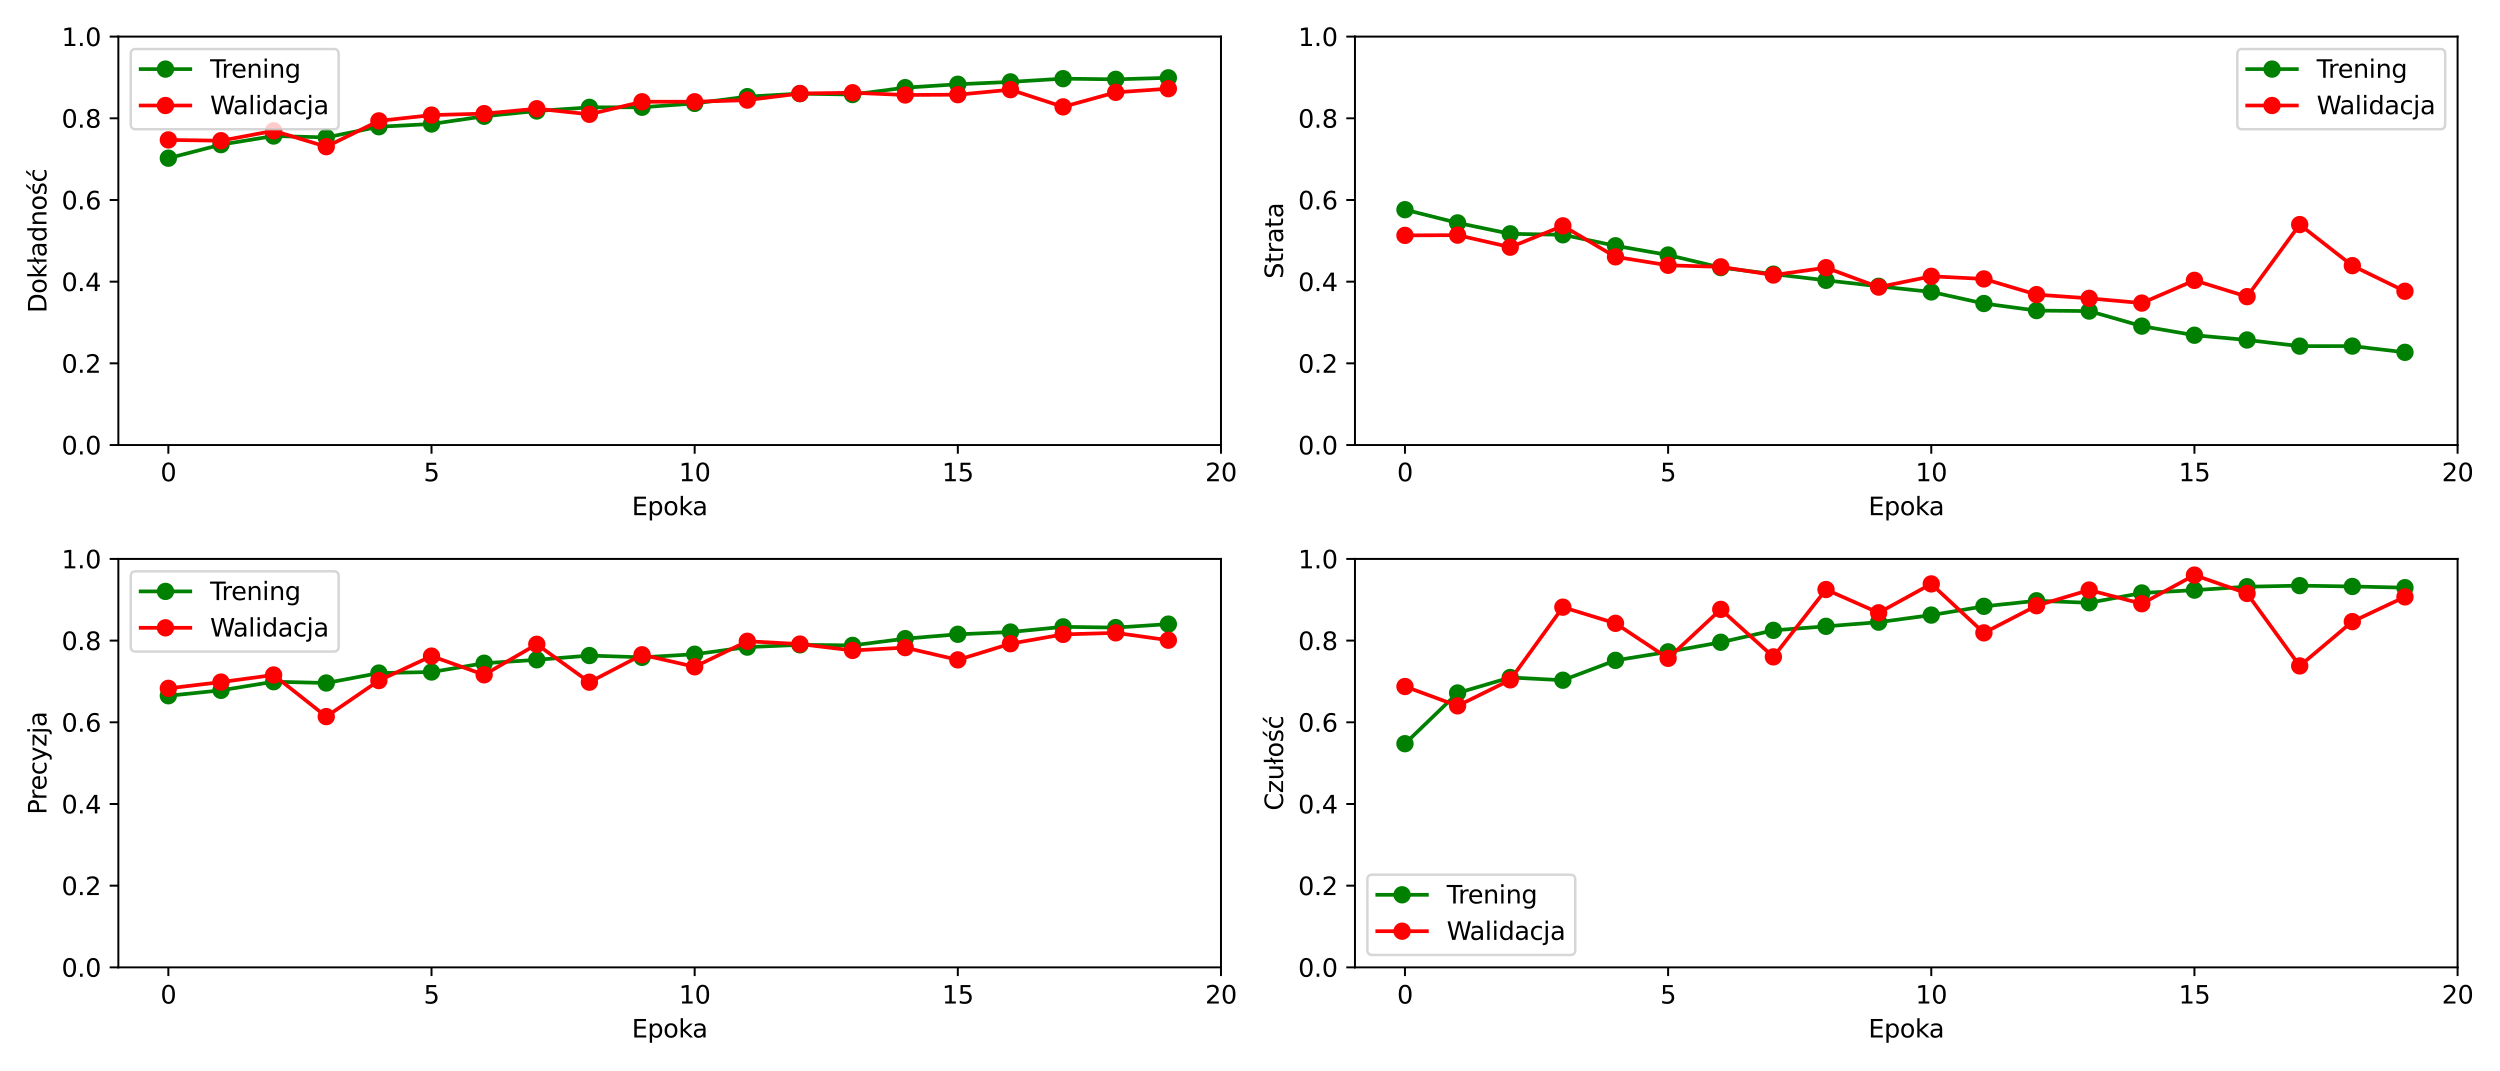 <?xml version="1.0" encoding="utf-8" standalone="no"?>
<!DOCTYPE svg PUBLIC "-//W3C//DTD SVG 1.1//EN"
  "http://www.w3.org/Graphics/SVG/1.1/DTD/svg11.dtd">
<svg xmlns:xlink="http://www.w3.org/1999/xlink" width="1008pt" height="432pt" viewBox="0 0 1008 432" xmlns="http://www.w3.org/2000/svg" version="1.1">
 <defs>
  <style type="text/css">*{stroke-linejoin: round; stroke-linecap: butt}</style>
 </defs>
 <g id="figure_1">
  <g id="patch_1">
   <path d="M 0 432 
L 1008 432 
L 1008 0 
L 0 0 
z
" style="fill: #ffffff"/>
  </g>
  <g id="axes_1">
   <g id="patch_2">
    <path d="M 47.72 179.44 
L 492.3 179.44 
L 492.3 14.76 
L 47.72 14.76 
z
" style="fill: #ffffff"/>
   </g>
   <g id="matplotlib.axis_1">
    <g id="xtick_1">
     <g id="line2d_1">
      <defs>
       <path id="m2c69cf9d76" d="M 0 0 
L 0 3.5 
" style="stroke: #000000; stroke-width: 0.8"/>
      </defs>
      <g>
       <use xlink:href="#m2c69cf9d76" x="67.88" y="179.44" style="stroke: #000000; stroke-width: 0.8"/>
      </g>
     </g>
     <g id="text_1">
      <!-- 0 -->
      <g transform="translate(64.699 194.038) scale(0.1 -0.1)">
       <defs>
        <path id="DejaVuSans-30" d="M 2034 4250 
Q 1547 4250 1301 3770 
Q 1056 3291 1056 2328 
Q 1056 1369 1301 889 
Q 1547 409 2034 409 
Q 2525 409 2770 889 
Q 3016 1369 3016 2328 
Q 3016 3291 2770 3770 
Q 2525 4250 2034 4250 
z
M 2034 4750 
Q 2819 4750 3233 4129 
Q 3647 3509 3647 2328 
Q 3647 1150 3233 529 
Q 2819 -91 2034 -91 
Q 1250 -91 836 529 
Q 422 1150 422 2328 
Q 422 3509 836 4129 
Q 1250 4750 2034 4750 
z
" transform="scale(0.016)"/>
       </defs>
       <use xlink:href="#DejaVuSans-30"/>
      </g>
     </g>
    </g>
    <g id="xtick_2">
     <g id="line2d_2">
      <g>
       <use xlink:href="#m2c69cf9d76" x="173.985" y="179.44" style="stroke: #000000; stroke-width: 0.8"/>
      </g>
     </g>
     <g id="text_2">
      <!-- 5 -->
      <g transform="translate(170.804 194.038) scale(0.1 -0.1)">
       <defs>
        <path id="DejaVuSans-35" d="M 691 4666 
L 3169 4666 
L 3169 4134 
L 1269 4134 
L 1269 2991 
Q 1406 3038 1543 3061 
Q 1681 3084 1819 3084 
Q 2600 3084 3056 2656 
Q 3513 2228 3513 1497 
Q 3513 744 3044 326 
Q 2575 -91 1722 -91 
Q 1428 -91 1123 -41 
Q 819 9 494 109 
L 494 744 
Q 775 591 1075 516 
Q 1375 441 1709 441 
Q 2250 441 2565 725 
Q 2881 1009 2881 1497 
Q 2881 1984 2565 2268 
Q 2250 2553 1709 2553 
Q 1456 2553 1204 2497 
Q 953 2441 691 2322 
L 691 4666 
z
" transform="scale(0.016)"/>
       </defs>
       <use xlink:href="#DejaVuSans-35"/>
      </g>
     </g>
    </g>
    <g id="xtick_3">
     <g id="line2d_3">
      <g>
       <use xlink:href="#m2c69cf9d76" x="280.09" y="179.44" style="stroke: #000000; stroke-width: 0.8"/>
      </g>
     </g>
     <g id="text_3">
      <!-- 10 -->
      <g transform="translate(273.727 194.038) scale(0.1 -0.1)">
       <defs>
        <path id="DejaVuSans-31" d="M 794 531 
L 1825 531 
L 1825 4091 
L 703 3866 
L 703 4441 
L 1819 4666 
L 2450 4666 
L 2450 531 
L 3481 531 
L 3481 0 
L 794 0 
L 794 531 
z
" transform="scale(0.016)"/>
       </defs>
       <use xlink:href="#DejaVuSans-31"/>
       <use xlink:href="#DejaVuSans-30" x="63.623"/>
      </g>
     </g>
    </g>
    <g id="xtick_4">
     <g id="line2d_4">
      <g>
       <use xlink:href="#m2c69cf9d76" x="386.195" y="179.44" style="stroke: #000000; stroke-width: 0.8"/>
      </g>
     </g>
     <g id="text_4">
      <!-- 15 -->
      <g transform="translate(379.832 194.038) scale(0.1 -0.1)">
       <use xlink:href="#DejaVuSans-31"/>
       <use xlink:href="#DejaVuSans-35" x="63.623"/>
      </g>
     </g>
    </g>
    <g id="xtick_5">
     <g id="line2d_5">
      <g>
       <use xlink:href="#m2c69cf9d76" x="492.3" y="179.44" style="stroke: #000000; stroke-width: 0.8"/>
      </g>
     </g>
     <g id="text_5">
      <!-- 20 -->
      <g transform="translate(485.938 194.038) scale(0.1 -0.1)">
       <defs>
        <path id="DejaVuSans-32" d="M 1228 531 
L 3431 531 
L 3431 0 
L 469 0 
L 469 531 
Q 828 903 1448 1529 
Q 2069 2156 2228 2338 
Q 2531 2678 2651 2914 
Q 2772 3150 2772 3378 
Q 2772 3750 2511 3984 
Q 2250 4219 1831 4219 
Q 1534 4219 1204 4116 
Q 875 4013 500 3803 
L 500 4441 
Q 881 4594 1212 4672 
Q 1544 4750 1819 4750 
Q 2544 4750 2975 4387 
Q 3406 4025 3406 3419 
Q 3406 3131 3298 2873 
Q 3191 2616 2906 2266 
Q 2828 2175 2409 1742 
Q 1991 1309 1228 531 
z
" transform="scale(0.016)"/>
       </defs>
       <use xlink:href="#DejaVuSans-32"/>
       <use xlink:href="#DejaVuSans-30" x="63.623"/>
      </g>
     </g>
    </g>
    <g id="text_6">
     <!-- Epoka -->
     <g transform="translate(254.745 207.717) scale(0.1 -0.1)">
      <defs>
       <path id="DejaVuSans-45" d="M 628 4666 
L 3578 4666 
L 3578 4134 
L 1259 4134 
L 1259 2753 
L 3481 2753 
L 3481 2222 
L 1259 2222 
L 1259 531 
L 3634 531 
L 3634 0 
L 628 0 
L 628 4666 
z
" transform="scale(0.016)"/>
       <path id="DejaVuSans-70" d="M 1159 525 
L 1159 -1331 
L 581 -1331 
L 581 3500 
L 1159 3500 
L 1159 2969 
Q 1341 3281 1617 3432 
Q 1894 3584 2278 3584 
Q 2916 3584 3314 3078 
Q 3713 2572 3713 1747 
Q 3713 922 3314 415 
Q 2916 -91 2278 -91 
Q 1894 -91 1617 61 
Q 1341 213 1159 525 
z
M 3116 1747 
Q 3116 2381 2855 2742 
Q 2594 3103 2138 3103 
Q 1681 3103 1420 2742 
Q 1159 2381 1159 1747 
Q 1159 1113 1420 752 
Q 1681 391 2138 391 
Q 2594 391 2855 752 
Q 3116 1113 3116 1747 
z
" transform="scale(0.016)"/>
       <path id="DejaVuSans-6f" d="M 1959 3097 
Q 1497 3097 1228 2736 
Q 959 2375 959 1747 
Q 959 1119 1226 758 
Q 1494 397 1959 397 
Q 2419 397 2687 759 
Q 2956 1122 2956 1747 
Q 2956 2369 2687 2733 
Q 2419 3097 1959 3097 
z
M 1959 3584 
Q 2709 3584 3137 3096 
Q 3566 2609 3566 1747 
Q 3566 888 3137 398 
Q 2709 -91 1959 -91 
Q 1206 -91 779 398 
Q 353 888 353 1747 
Q 353 2609 779 3096 
Q 1206 3584 1959 3584 
z
" transform="scale(0.016)"/>
       <path id="DejaVuSans-6b" d="M 581 4863 
L 1159 4863 
L 1159 1991 
L 2875 3500 
L 3609 3500 
L 1753 1863 
L 3688 0 
L 2938 0 
L 1159 1709 
L 1159 0 
L 581 0 
L 581 4863 
z
" transform="scale(0.016)"/>
       <path id="DejaVuSans-61" d="M 2194 1759 
Q 1497 1759 1228 1600 
Q 959 1441 959 1056 
Q 959 750 1161 570 
Q 1363 391 1709 391 
Q 2188 391 2477 730 
Q 2766 1069 2766 1631 
L 2766 1759 
L 2194 1759 
z
M 3341 1997 
L 3341 0 
L 2766 0 
L 2766 531 
Q 2569 213 2275 61 
Q 1981 -91 1556 -91 
Q 1019 -91 701 211 
Q 384 513 384 1019 
Q 384 1609 779 1909 
Q 1175 2209 1959 2209 
L 2766 2209 
L 2766 2266 
Q 2766 2663 2505 2880 
Q 2244 3097 1772 3097 
Q 1472 3097 1187 3025 
Q 903 2953 641 2809 
L 641 3341 
Q 956 3463 1253 3523 
Q 1550 3584 1831 3584 
Q 2591 3584 2966 3190 
Q 3341 2797 3341 1997 
z
" transform="scale(0.016)"/>
      </defs>
      <use xlink:href="#DejaVuSans-45"/>
      <use xlink:href="#DejaVuSans-70" x="63.184"/>
      <use xlink:href="#DejaVuSans-6f" x="126.66"/>
      <use xlink:href="#DejaVuSans-6b" x="187.842"/>
      <use xlink:href="#DejaVuSans-61" x="244.002"/>
     </g>
    </g>
   </g>
   <g id="matplotlib.axis_2">
    <g id="ytick_1">
     <g id="line2d_6">
      <defs>
       <path id="mb34cb688f5" d="M 0 0 
L -3.5 0 
" style="stroke: #000000; stroke-width: 0.8"/>
      </defs>
      <g>
       <use xlink:href="#mb34cb688f5" x="47.72" y="179.44" style="stroke: #000000; stroke-width: 0.8"/>
      </g>
     </g>
     <g id="text_7">
      <!-- 0.0 -->
      <g transform="translate(24.817 183.239) scale(0.1 -0.1)">
       <defs>
        <path id="DejaVuSans-2e" d="M 684 794 
L 1344 794 
L 1344 0 
L 684 0 
L 684 794 
z
" transform="scale(0.016)"/>
       </defs>
       <use xlink:href="#DejaVuSans-30"/>
       <use xlink:href="#DejaVuSans-2e" x="63.623"/>
       <use xlink:href="#DejaVuSans-30" x="95.41"/>
      </g>
     </g>
    </g>
    <g id="ytick_2">
     <g id="line2d_7">
      <g>
       <use xlink:href="#mb34cb688f5" x="47.72" y="146.504" style="stroke: #000000; stroke-width: 0.8"/>
      </g>
     </g>
     <g id="text_8">
      <!-- 0.2 -->
      <g transform="translate(24.817 150.303) scale(0.1 -0.1)">
       <use xlink:href="#DejaVuSans-30"/>
       <use xlink:href="#DejaVuSans-2e" x="63.623"/>
       <use xlink:href="#DejaVuSans-32" x="95.41"/>
      </g>
     </g>
    </g>
    <g id="ytick_3">
     <g id="line2d_8">
      <g>
       <use xlink:href="#mb34cb688f5" x="47.72" y="113.568" style="stroke: #000000; stroke-width: 0.8"/>
      </g>
     </g>
     <g id="text_9">
      <!-- 0.4 -->
      <g transform="translate(24.817 117.367) scale(0.1 -0.1)">
       <defs>
        <path id="DejaVuSans-34" d="M 2419 4116 
L 825 1625 
L 2419 1625 
L 2419 4116 
z
M 2253 4666 
L 3047 4666 
L 3047 1625 
L 3713 1625 
L 3713 1100 
L 3047 1100 
L 3047 0 
L 2419 0 
L 2419 1100 
L 313 1100 
L 313 1709 
L 2253 4666 
z
" transform="scale(0.016)"/>
       </defs>
       <use xlink:href="#DejaVuSans-30"/>
       <use xlink:href="#DejaVuSans-2e" x="63.623"/>
       <use xlink:href="#DejaVuSans-34" x="95.41"/>
      </g>
     </g>
    </g>
    <g id="ytick_4">
     <g id="line2d_9">
      <g>
       <use xlink:href="#mb34cb688f5" x="47.72" y="80.632" style="stroke: #000000; stroke-width: 0.8"/>
      </g>
     </g>
     <g id="text_10">
      <!-- 0.6 -->
      <g transform="translate(24.817 84.431) scale(0.1 -0.1)">
       <defs>
        <path id="DejaVuSans-36" d="M 2113 2584 
Q 1688 2584 1439 2293 
Q 1191 2003 1191 1497 
Q 1191 994 1439 701 
Q 1688 409 2113 409 
Q 2538 409 2786 701 
Q 3034 994 3034 1497 
Q 3034 2003 2786 2293 
Q 2538 2584 2113 2584 
z
M 3366 4563 
L 3366 3988 
Q 3128 4100 2886 4159 
Q 2644 4219 2406 4219 
Q 1781 4219 1451 3797 
Q 1122 3375 1075 2522 
Q 1259 2794 1537 2939 
Q 1816 3084 2150 3084 
Q 2853 3084 3261 2657 
Q 3669 2231 3669 1497 
Q 3669 778 3244 343 
Q 2819 -91 2113 -91 
Q 1303 -91 875 529 
Q 447 1150 447 2328 
Q 447 3434 972 4092 
Q 1497 4750 2381 4750 
Q 2619 4750 2861 4703 
Q 3103 4656 3366 4563 
z
" transform="scale(0.016)"/>
       </defs>
       <use xlink:href="#DejaVuSans-30"/>
       <use xlink:href="#DejaVuSans-2e" x="63.623"/>
       <use xlink:href="#DejaVuSans-36" x="95.41"/>
      </g>
     </g>
    </g>
    <g id="ytick_5">
     <g id="line2d_10">
      <g>
       <use xlink:href="#mb34cb688f5" x="47.72" y="47.696" style="stroke: #000000; stroke-width: 0.8"/>
      </g>
     </g>
     <g id="text_11">
      <!-- 0.8 -->
      <g transform="translate(24.817 51.495) scale(0.1 -0.1)">
       <defs>
        <path id="DejaVuSans-38" d="M 2034 2216 
Q 1584 2216 1326 1975 
Q 1069 1734 1069 1313 
Q 1069 891 1326 650 
Q 1584 409 2034 409 
Q 2484 409 2743 651 
Q 3003 894 3003 1313 
Q 3003 1734 2745 1975 
Q 2488 2216 2034 2216 
z
M 1403 2484 
Q 997 2584 770 2862 
Q 544 3141 544 3541 
Q 544 4100 942 4425 
Q 1341 4750 2034 4750 
Q 2731 4750 3128 4425 
Q 3525 4100 3525 3541 
Q 3525 3141 3298 2862 
Q 3072 2584 2669 2484 
Q 3125 2378 3379 2068 
Q 3634 1759 3634 1313 
Q 3634 634 3220 271 
Q 2806 -91 2034 -91 
Q 1263 -91 848 271 
Q 434 634 434 1313 
Q 434 1759 690 2068 
Q 947 2378 1403 2484 
z
M 1172 3481 
Q 1172 3119 1398 2916 
Q 1625 2713 2034 2713 
Q 2441 2713 2670 2916 
Q 2900 3119 2900 3481 
Q 2900 3844 2670 4047 
Q 2441 4250 2034 4250 
Q 1625 4250 1398 4047 
Q 1172 3844 1172 3481 
z
" transform="scale(0.016)"/>
       </defs>
       <use xlink:href="#DejaVuSans-30"/>
       <use xlink:href="#DejaVuSans-2e" x="63.623"/>
       <use xlink:href="#DejaVuSans-38" x="95.41"/>
      </g>
     </g>
    </g>
    <g id="ytick_6">
     <g id="line2d_11">
      <g>
       <use xlink:href="#mb34cb688f5" x="47.72" y="14.76" style="stroke: #000000; stroke-width: 0.8"/>
      </g>
     </g>
     <g id="text_12">
      <!-- 1.0 -->
      <g transform="translate(24.817 18.559) scale(0.1 -0.1)">
       <use xlink:href="#DejaVuSans-31"/>
       <use xlink:href="#DejaVuSans-2e" x="63.623"/>
       <use xlink:href="#DejaVuSans-30" x="95.41"/>
      </g>
     </g>
    </g>
    <g id="text_13">
     <!-- Dokładność -->
     <g transform="translate(18.737 126.146) rotate(-90) scale(0.1 -0.1)">
      <defs>
       <path id="DejaVuSans-44" d="M 1259 4147 
L 1259 519 
L 2022 519 
Q 2988 519 3436 956 
Q 3884 1394 3884 2338 
Q 3884 3275 3436 3711 
Q 2988 4147 2022 4147 
L 1259 4147 
z
M 628 4666 
L 1925 4666 
Q 3281 4666 3915 4102 
Q 4550 3538 4550 2338 
Q 4550 1131 3912 565 
Q 3275 0 1925 0 
L 628 0 
L 628 4666 
z
" transform="scale(0.016)"/>
       <path id="DejaVuSans-142" d="M 622 4863 
L 1197 4863 
L 1197 2981 
L 1588 3263 
L 1825 2931 
L 1197 2491 
L 1197 0 
L 622 0 
L 622 2081 
L 238 1806 
L 6 2138 
L 622 2578 
L 622 4863 
z
" transform="scale(0.016)"/>
       <path id="DejaVuSans-64" d="M 2906 2969 
L 2906 4863 
L 3481 4863 
L 3481 0 
L 2906 0 
L 2906 525 
Q 2725 213 2448 61 
Q 2172 -91 1784 -91 
Q 1150 -91 751 415 
Q 353 922 353 1747 
Q 353 2572 751 3078 
Q 1150 3584 1784 3584 
Q 2172 3584 2448 3432 
Q 2725 3281 2906 2969 
z
M 947 1747 
Q 947 1113 1208 752 
Q 1469 391 1925 391 
Q 2381 391 2643 752 
Q 2906 1113 2906 1747 
Q 2906 2381 2643 2742 
Q 2381 3103 1925 3103 
Q 1469 3103 1208 2742 
Q 947 2381 947 1747 
z
" transform="scale(0.016)"/>
       <path id="DejaVuSans-6e" d="M 3513 2113 
L 3513 0 
L 2938 0 
L 2938 2094 
Q 2938 2591 2744 2837 
Q 2550 3084 2163 3084 
Q 1697 3084 1428 2787 
Q 1159 2491 1159 1978 
L 1159 0 
L 581 0 
L 581 3500 
L 1159 3500 
L 1159 2956 
Q 1366 3272 1645 3428 
Q 1925 3584 2291 3584 
Q 2894 3584 3203 3211 
Q 3513 2838 3513 2113 
z
" transform="scale(0.016)"/>
       <path id="DejaVuSans-15b" d="M 2242 5119 
L 2864 5119 
L 1846 3944 
L 1367 3944 
L 2242 5119 
z
M 2834 3397 
L 2834 2853 
Q 2591 2978 2328 3040 
Q 2066 3103 1784 3103 
Q 1356 3103 1142 2972 
Q 928 2841 928 2578 
Q 928 2378 1081 2264 
Q 1234 2150 1697 2047 
L 1894 2003 
Q 2506 1872 2764 1633 
Q 3022 1394 3022 966 
Q 3022 478 2636 193 
Q 2250 -91 1575 -91 
Q 1294 -91 989 -36 
Q 684 19 347 128 
L 347 722 
Q 666 556 975 473 
Q 1284 391 1588 391 
Q 1994 391 2212 530 
Q 2431 669 2431 922 
Q 2431 1156 2273 1281 
Q 2116 1406 1581 1522 
L 1381 1569 
Q 847 1681 609 1914 
Q 372 2147 372 2553 
Q 372 3047 722 3315 
Q 1072 3584 1716 3584 
Q 2034 3584 2315 3537 
Q 2597 3491 2834 3397 
z
" transform="scale(0.016)"/>
       <path id="DejaVuSans-107" d="M 3122 3366 
L 3122 2828 
Q 2878 2963 2633 3030 
Q 2388 3097 2138 3097 
Q 1578 3097 1268 2742 
Q 959 2388 959 1747 
Q 959 1106 1268 751 
Q 1578 397 2138 397 
Q 2388 397 2633 464 
Q 2878 531 3122 666 
L 3122 134 
Q 2881 22 2623 -34 
Q 2366 -91 2075 -91 
Q 1284 -91 818 406 
Q 353 903 353 1747 
Q 353 2603 823 3093 
Q 1294 3584 2113 3584 
Q 2378 3584 2631 3529 
Q 2884 3475 3122 3366 
z
M 2466 5119 
L 3088 5119 
L 2070 3944 
L 1591 3944 
L 2466 5119 
z
" transform="scale(0.016)"/>
      </defs>
      <use xlink:href="#DejaVuSans-44"/>
      <use xlink:href="#DejaVuSans-6f" x="77.002"/>
      <use xlink:href="#DejaVuSans-6b" x="138.184"/>
      <use xlink:href="#DejaVuSans-142" x="196.094"/>
      <use xlink:href="#DejaVuSans-61" x="224.512"/>
      <use xlink:href="#DejaVuSans-64" x="285.791"/>
      <use xlink:href="#DejaVuSans-6e" x="349.268"/>
      <use xlink:href="#DejaVuSans-6f" x="412.646"/>
      <use xlink:href="#DejaVuSans-15b" x="473.828"/>
      <use xlink:href="#DejaVuSans-107" x="525.928"/>
     </g>
    </g>
   </g>
   <g id="line2d_12">
    <path d="M 67.88 63.788 
L 89.101 58.312 
L 110.322 54.844 
L 131.543 55.409 
L 152.764 51.102 
L 173.985 49.992 
L 195.206 46.874 
L 216.427 44.75 
L 237.648 43.288 
L 258.869 43.249 
L 280.09 41.69 
L 301.311 38.962 
L 322.532 37.754 
L 343.753 38.124 
L 364.974 35.338 
L 386.195 33.974 
L 407.416 33.019 
L 428.637 31.713 
L 449.858 31.986 
L 471.079 31.382 
" clip-path="url(#p7e97f1ba84)" style="fill: none; stroke: #008000; stroke-width: 1.5; stroke-linecap: square"/>
    <defs>
     <path id="m1b819f4356" d="M 0 3 
C 0.796 3 1.559 2.684 2.121 2.121 
C 2.684 1.559 3 0.796 3 0 
C 3 -0.796 2.684 -1.559 2.121 -2.121 
C 1.559 -2.684 0.796 -3 0 -3 
C -0.796 -3 -1.559 -2.684 -2.121 -2.121 
C -2.684 -1.559 -3 -0.796 -3 0 
C -3 0.796 -2.684 1.559 -2.121 2.121 
C -1.559 2.684 -0.796 3 0 3 
z
" style="stroke: #008000"/>
    </defs>
    <g clip-path="url(#p7e97f1ba84)">
     <use xlink:href="#m1b819f4356" x="67.88" y="63.788" style="fill: #008000; stroke: #008000"/>
     <use xlink:href="#m1b819f4356" x="89.101" y="58.312" style="fill: #008000; stroke: #008000"/>
     <use xlink:href="#m1b819f4356" x="110.322" y="54.844" style="fill: #008000; stroke: #008000"/>
     <use xlink:href="#m1b819f4356" x="131.543" y="55.409" style="fill: #008000; stroke: #008000"/>
     <use xlink:href="#m1b819f4356" x="152.764" y="51.102" style="fill: #008000; stroke: #008000"/>
     <use xlink:href="#m1b819f4356" x="173.985" y="49.992" style="fill: #008000; stroke: #008000"/>
     <use xlink:href="#m1b819f4356" x="195.206" y="46.874" style="fill: #008000; stroke: #008000"/>
     <use xlink:href="#m1b819f4356" x="216.427" y="44.75" style="fill: #008000; stroke: #008000"/>
     <use xlink:href="#m1b819f4356" x="237.648" y="43.288" style="fill: #008000; stroke: #008000"/>
     <use xlink:href="#m1b819f4356" x="258.869" y="43.249" style="fill: #008000; stroke: #008000"/>
     <use xlink:href="#m1b819f4356" x="280.09" y="41.69" style="fill: #008000; stroke: #008000"/>
     <use xlink:href="#m1b819f4356" x="301.311" y="38.962" style="fill: #008000; stroke: #008000"/>
     <use xlink:href="#m1b819f4356" x="322.532" y="37.754" style="fill: #008000; stroke: #008000"/>
     <use xlink:href="#m1b819f4356" x="343.753" y="38.124" style="fill: #008000; stroke: #008000"/>
     <use xlink:href="#m1b819f4356" x="364.974" y="35.338" style="fill: #008000; stroke: #008000"/>
     <use xlink:href="#m1b819f4356" x="386.195" y="33.974" style="fill: #008000; stroke: #008000"/>
     <use xlink:href="#m1b819f4356" x="407.416" y="33.019" style="fill: #008000; stroke: #008000"/>
     <use xlink:href="#m1b819f4356" x="428.637" y="31.713" style="fill: #008000; stroke: #008000"/>
     <use xlink:href="#m1b819f4356" x="449.858" y="31.986" style="fill: #008000; stroke: #008000"/>
     <use xlink:href="#m1b819f4356" x="471.079" y="31.382" style="fill: #008000; stroke: #008000"/>
    </g>
   </g>
   <g id="line2d_13">
    <path d="M 67.88 56.415 
L 89.101 56.731 
L 110.322 52.736 
L 131.543 59.144 
L 152.764 48.74 
L 173.985 46.406 
L 195.206 45.813 
L 216.427 43.835 
L 237.648 46.09 
L 258.869 41.027 
L 280.09 41.027 
L 301.311 40.354 
L 322.532 37.704 
L 343.753 37.387 
L 364.974 38.297 
L 386.195 38.178 
L 407.416 36.161 
L 428.637 43.084 
L 449.858 37.229 
L 471.079 35.765 
" clip-path="url(#p7e97f1ba84)" style="fill: none; stroke: #ff0000; stroke-width: 1.5; stroke-linecap: square"/>
    <defs>
     <path id="m761242fcc0" d="M 0 3 
C 0.796 3 1.559 2.684 2.121 2.121 
C 2.684 1.559 3 0.796 3 0 
C 3 -0.796 2.684 -1.559 2.121 -2.121 
C 1.559 -2.684 0.796 -3 0 -3 
C -0.796 -3 -1.559 -2.684 -2.121 -2.121 
C -2.684 -1.559 -3 -0.796 -3 0 
C -3 0.796 -2.684 1.559 -2.121 2.121 
C -1.559 2.684 -0.796 3 0 3 
z
" style="stroke: #ff0000"/>
    </defs>
    <g clip-path="url(#p7e97f1ba84)">
     <use xlink:href="#m761242fcc0" x="67.88" y="56.415" style="fill: #ff0000; stroke: #ff0000"/>
     <use xlink:href="#m761242fcc0" x="89.101" y="56.731" style="fill: #ff0000; stroke: #ff0000"/>
     <use xlink:href="#m761242fcc0" x="110.322" y="52.736" style="fill: #ff0000; stroke: #ff0000"/>
     <use xlink:href="#m761242fcc0" x="131.543" y="59.144" style="fill: #ff0000; stroke: #ff0000"/>
     <use xlink:href="#m761242fcc0" x="152.764" y="48.74" style="fill: #ff0000; stroke: #ff0000"/>
     <use xlink:href="#m761242fcc0" x="173.985" y="46.406" style="fill: #ff0000; stroke: #ff0000"/>
     <use xlink:href="#m761242fcc0" x="195.206" y="45.813" style="fill: #ff0000; stroke: #ff0000"/>
     <use xlink:href="#m761242fcc0" x="216.427" y="43.835" style="fill: #ff0000; stroke: #ff0000"/>
     <use xlink:href="#m761242fcc0" x="237.648" y="46.09" style="fill: #ff0000; stroke: #ff0000"/>
     <use xlink:href="#m761242fcc0" x="258.869" y="41.027" style="fill: #ff0000; stroke: #ff0000"/>
     <use xlink:href="#m761242fcc0" x="280.09" y="41.027" style="fill: #ff0000; stroke: #ff0000"/>
     <use xlink:href="#m761242fcc0" x="301.311" y="40.354" style="fill: #ff0000; stroke: #ff0000"/>
     <use xlink:href="#m761242fcc0" x="322.532" y="37.704" style="fill: #ff0000; stroke: #ff0000"/>
     <use xlink:href="#m761242fcc0" x="343.753" y="37.387" style="fill: #ff0000; stroke: #ff0000"/>
     <use xlink:href="#m761242fcc0" x="364.974" y="38.297" style="fill: #ff0000; stroke: #ff0000"/>
     <use xlink:href="#m761242fcc0" x="386.195" y="38.178" style="fill: #ff0000; stroke: #ff0000"/>
     <use xlink:href="#m761242fcc0" x="407.416" y="36.161" style="fill: #ff0000; stroke: #ff0000"/>
     <use xlink:href="#m761242fcc0" x="428.637" y="43.084" style="fill: #ff0000; stroke: #ff0000"/>
     <use xlink:href="#m761242fcc0" x="449.858" y="37.229" style="fill: #ff0000; stroke: #ff0000"/>
     <use xlink:href="#m761242fcc0" x="471.079" y="35.765" style="fill: #ff0000; stroke: #ff0000"/>
    </g>
   </g>
   <g id="patch_3">
    <path d="M 47.72 179.44 
L 47.72 14.76 
" style="fill: none; stroke: #000000; stroke-width: 0.8; stroke-linejoin: miter; stroke-linecap: square"/>
   </g>
   <g id="patch_4">
    <path d="M 492.3 179.44 
L 492.3 14.76 
" style="fill: none; stroke: #000000; stroke-width: 0.8; stroke-linejoin: miter; stroke-linecap: square"/>
   </g>
   <g id="patch_5">
    <path d="M 47.72 179.44 
L 492.3 179.44 
" style="fill: none; stroke: #000000; stroke-width: 0.8; stroke-linejoin: miter; stroke-linecap: square"/>
   </g>
   <g id="patch_6">
    <path d="M 47.72 14.76 
L 492.3 14.76 
" style="fill: none; stroke: #000000; stroke-width: 0.8; stroke-linejoin: miter; stroke-linecap: square"/>
   </g>
   <g id="legend_1">
    <g id="patch_7">
     <path d="M 54.72 52.116 
L 134.536 52.116 
Q 136.536 52.116 136.536 50.116 
L 136.536 21.76 
Q 136.536 19.76 134.536 19.76 
L 54.72 19.76 
Q 52.72 19.76 52.72 21.76 
L 52.72 50.116 
Q 52.72 52.116 54.72 52.116 
z
" style="fill: #ffffff; opacity: 0.8; stroke: #cccccc; stroke-linejoin: miter"/>
    </g>
    <g id="line2d_14">
     <path d="M 56.72 27.858 
L 66.72 27.858 
L 76.72 27.858 
" style="fill: none; stroke: #008000; stroke-width: 1.5; stroke-linecap: square"/>
     <g>
      <use xlink:href="#m1b819f4356" x="66.72" y="27.858" style="fill: #008000; stroke: #008000"/>
     </g>
    </g>
    <g id="text_14">
     <!-- Trening -->
     <g transform="translate(84.72 31.358) scale(0.1 -0.1)">
      <defs>
       <path id="DejaVuSans-54" d="M -19 4666 
L 3928 4666 
L 3928 4134 
L 2272 4134 
L 2272 0 
L 1638 0 
L 1638 4134 
L -19 4134 
L -19 4666 
z
" transform="scale(0.016)"/>
       <path id="DejaVuSans-72" d="M 2631 2963 
Q 2534 3019 2420 3045 
Q 2306 3072 2169 3072 
Q 1681 3072 1420 2755 
Q 1159 2438 1159 1844 
L 1159 0 
L 581 0 
L 581 3500 
L 1159 3500 
L 1159 2956 
Q 1341 3275 1631 3429 
Q 1922 3584 2338 3584 
Q 2397 3584 2469 3576 
Q 2541 3569 2628 3553 
L 2631 2963 
z
" transform="scale(0.016)"/>
       <path id="DejaVuSans-65" d="M 3597 1894 
L 3597 1613 
L 953 1613 
Q 991 1019 1311 708 
Q 1631 397 2203 397 
Q 2534 397 2845 478 
Q 3156 559 3463 722 
L 3463 178 
Q 3153 47 2828 -22 
Q 2503 -91 2169 -91 
Q 1331 -91 842 396 
Q 353 884 353 1716 
Q 353 2575 817 3079 
Q 1281 3584 2069 3584 
Q 2775 3584 3186 3129 
Q 3597 2675 3597 1894 
z
M 3022 2063 
Q 3016 2534 2758 2815 
Q 2500 3097 2075 3097 
Q 1594 3097 1305 2825 
Q 1016 2553 972 2059 
L 3022 2063 
z
" transform="scale(0.016)"/>
       <path id="DejaVuSans-69" d="M 603 3500 
L 1178 3500 
L 1178 0 
L 603 0 
L 603 3500 
z
M 603 4863 
L 1178 4863 
L 1178 4134 
L 603 4134 
L 603 4863 
z
" transform="scale(0.016)"/>
       <path id="DejaVuSans-67" d="M 2906 1791 
Q 2906 2416 2648 2759 
Q 2391 3103 1925 3103 
Q 1463 3103 1205 2759 
Q 947 2416 947 1791 
Q 947 1169 1205 825 
Q 1463 481 1925 481 
Q 2391 481 2648 825 
Q 2906 1169 2906 1791 
z
M 3481 434 
Q 3481 -459 3084 -895 
Q 2688 -1331 1869 -1331 
Q 1566 -1331 1297 -1286 
Q 1028 -1241 775 -1147 
L 775 -588 
Q 1028 -725 1275 -790 
Q 1522 -856 1778 -856 
Q 2344 -856 2625 -561 
Q 2906 -266 2906 331 
L 2906 616 
Q 2728 306 2450 153 
Q 2172 0 1784 0 
Q 1141 0 747 490 
Q 353 981 353 1791 
Q 353 2603 747 3093 
Q 1141 3584 1784 3584 
Q 2172 3584 2450 3431 
Q 2728 3278 2906 2969 
L 2906 3500 
L 3481 3500 
L 3481 434 
z
" transform="scale(0.016)"/>
      </defs>
      <use xlink:href="#DejaVuSans-54"/>
      <use xlink:href="#DejaVuSans-72" x="46.334"/>
      <use xlink:href="#DejaVuSans-65" x="85.197"/>
      <use xlink:href="#DejaVuSans-6e" x="146.721"/>
      <use xlink:href="#DejaVuSans-69" x="210.1"/>
      <use xlink:href="#DejaVuSans-6e" x="237.883"/>
      <use xlink:href="#DejaVuSans-67" x="301.262"/>
     </g>
    </g>
    <g id="line2d_15">
     <path d="M 56.72 42.537 
L 66.72 42.537 
L 76.72 42.537 
" style="fill: none; stroke: #ff0000; stroke-width: 1.5; stroke-linecap: square"/>
     <g>
      <use xlink:href="#m761242fcc0" x="66.72" y="42.537" style="fill: #ff0000; stroke: #ff0000"/>
     </g>
    </g>
    <g id="text_15">
     <!-- Walidacja -->
     <g transform="translate(84.72 46.037) scale(0.1 -0.1)">
      <defs>
       <path id="DejaVuSans-57" d="M 213 4666 
L 850 4666 
L 1831 722 
L 2809 4666 
L 3519 4666 
L 4500 722 
L 5478 4666 
L 6119 4666 
L 4947 0 
L 4153 0 
L 3169 4050 
L 2175 0 
L 1381 0 
L 213 4666 
z
" transform="scale(0.016)"/>
       <path id="DejaVuSans-6c" d="M 603 4863 
L 1178 4863 
L 1178 0 
L 603 0 
L 603 4863 
z
" transform="scale(0.016)"/>
       <path id="DejaVuSans-63" d="M 3122 3366 
L 3122 2828 
Q 2878 2963 2633 3030 
Q 2388 3097 2138 3097 
Q 1578 3097 1268 2742 
Q 959 2388 959 1747 
Q 959 1106 1268 751 
Q 1578 397 2138 397 
Q 2388 397 2633 464 
Q 2878 531 3122 666 
L 3122 134 
Q 2881 22 2623 -34 
Q 2366 -91 2075 -91 
Q 1284 -91 818 406 
Q 353 903 353 1747 
Q 353 2603 823 3093 
Q 1294 3584 2113 3584 
Q 2378 3584 2631 3529 
Q 2884 3475 3122 3366 
z
" transform="scale(0.016)"/>
       <path id="DejaVuSans-6a" d="M 603 3500 
L 1178 3500 
L 1178 -63 
Q 1178 -731 923 -1031 
Q 669 -1331 103 -1331 
L -116 -1331 
L -116 -844 
L 38 -844 
Q 366 -844 484 -692 
Q 603 -541 603 -63 
L 603 3500 
z
M 603 4863 
L 1178 4863 
L 1178 4134 
L 603 4134 
L 603 4863 
z
" transform="scale(0.016)"/>
      </defs>
      <use xlink:href="#DejaVuSans-57"/>
      <use xlink:href="#DejaVuSans-61" x="92.502"/>
      <use xlink:href="#DejaVuSans-6c" x="153.781"/>
      <use xlink:href="#DejaVuSans-69" x="181.564"/>
      <use xlink:href="#DejaVuSans-64" x="209.348"/>
      <use xlink:href="#DejaVuSans-61" x="272.824"/>
      <use xlink:href="#DejaVuSans-63" x="334.104"/>
      <use xlink:href="#DejaVuSans-6a" x="389.084"/>
      <use xlink:href="#DejaVuSans-61" x="416.867"/>
     </g>
    </g>
   </g>
  </g>
  <g id="axes_2">
   <g id="patch_8">
    <path d="M 546.32 179.44 
L 990.9 179.44 
L 990.9 14.76 
L 546.32 14.76 
z
" style="fill: #ffffff"/>
   </g>
   <g id="matplotlib.axis_3">
    <g id="xtick_6">
     <g id="line2d_16">
      <g>
       <use xlink:href="#m2c69cf9d76" x="566.48" y="179.44" style="stroke: #000000; stroke-width: 0.8"/>
      </g>
     </g>
     <g id="text_16">
      <!-- 0 -->
      <g transform="translate(563.299 194.038) scale(0.1 -0.1)">
       <use xlink:href="#DejaVuSans-30"/>
      </g>
     </g>
    </g>
    <g id="xtick_7">
     <g id="line2d_17">
      <g>
       <use xlink:href="#m2c69cf9d76" x="672.585" y="179.44" style="stroke: #000000; stroke-width: 0.8"/>
      </g>
     </g>
     <g id="text_17">
      <!-- 5 -->
      <g transform="translate(669.404 194.038) scale(0.1 -0.1)">
       <use xlink:href="#DejaVuSans-35"/>
      </g>
     </g>
    </g>
    <g id="xtick_8">
     <g id="line2d_18">
      <g>
       <use xlink:href="#m2c69cf9d76" x="778.69" y="179.44" style="stroke: #000000; stroke-width: 0.8"/>
      </g>
     </g>
     <g id="text_18">
      <!-- 10 -->
      <g transform="translate(772.327 194.038) scale(0.1 -0.1)">
       <use xlink:href="#DejaVuSans-31"/>
       <use xlink:href="#DejaVuSans-30" x="63.623"/>
      </g>
     </g>
    </g>
    <g id="xtick_9">
     <g id="line2d_19">
      <g>
       <use xlink:href="#m2c69cf9d76" x="884.795" y="179.44" style="stroke: #000000; stroke-width: 0.8"/>
      </g>
     </g>
     <g id="text_19">
      <!-- 15 -->
      <g transform="translate(878.432 194.038) scale(0.1 -0.1)">
       <use xlink:href="#DejaVuSans-31"/>
       <use xlink:href="#DejaVuSans-35" x="63.623"/>
      </g>
     </g>
    </g>
    <g id="xtick_10">
     <g id="line2d_20">
      <g>
       <use xlink:href="#m2c69cf9d76" x="990.9" y="179.44" style="stroke: #000000; stroke-width: 0.8"/>
      </g>
     </g>
     <g id="text_20">
      <!-- 20 -->
      <g transform="translate(984.538 194.038) scale(0.1 -0.1)">
       <use xlink:href="#DejaVuSans-32"/>
       <use xlink:href="#DejaVuSans-30" x="63.623"/>
      </g>
     </g>
    </g>
    <g id="text_21">
     <!-- Epoka -->
     <g transform="translate(753.345 207.717) scale(0.1 -0.1)">
      <use xlink:href="#DejaVuSans-45"/>
      <use xlink:href="#DejaVuSans-70" x="63.184"/>
      <use xlink:href="#DejaVuSans-6f" x="126.66"/>
      <use xlink:href="#DejaVuSans-6b" x="187.842"/>
      <use xlink:href="#DejaVuSans-61" x="244.002"/>
     </g>
    </g>
   </g>
   <g id="matplotlib.axis_4">
    <g id="ytick_7">
     <g id="line2d_21">
      <g>
       <use xlink:href="#mb34cb688f5" x="546.32" y="179.44" style="stroke: #000000; stroke-width: 0.8"/>
      </g>
     </g>
     <g id="text_22">
      <!-- 0.0 -->
      <g transform="translate(523.417 183.239) scale(0.1 -0.1)">
       <use xlink:href="#DejaVuSans-30"/>
       <use xlink:href="#DejaVuSans-2e" x="63.623"/>
       <use xlink:href="#DejaVuSans-30" x="95.41"/>
      </g>
     </g>
    </g>
    <g id="ytick_8">
     <g id="line2d_22">
      <g>
       <use xlink:href="#mb34cb688f5" x="546.32" y="146.504" style="stroke: #000000; stroke-width: 0.8"/>
      </g>
     </g>
     <g id="text_23">
      <!-- 0.2 -->
      <g transform="translate(523.417 150.303) scale(0.1 -0.1)">
       <use xlink:href="#DejaVuSans-30"/>
       <use xlink:href="#DejaVuSans-2e" x="63.623"/>
       <use xlink:href="#DejaVuSans-32" x="95.41"/>
      </g>
     </g>
    </g>
    <g id="ytick_9">
     <g id="line2d_23">
      <g>
       <use xlink:href="#mb34cb688f5" x="546.32" y="113.568" style="stroke: #000000; stroke-width: 0.8"/>
      </g>
     </g>
     <g id="text_24">
      <!-- 0.4 -->
      <g transform="translate(523.417 117.367) scale(0.1 -0.1)">
       <use xlink:href="#DejaVuSans-30"/>
       <use xlink:href="#DejaVuSans-2e" x="63.623"/>
       <use xlink:href="#DejaVuSans-34" x="95.41"/>
      </g>
     </g>
    </g>
    <g id="ytick_10">
     <g id="line2d_24">
      <g>
       <use xlink:href="#mb34cb688f5" x="546.32" y="80.632" style="stroke: #000000; stroke-width: 0.8"/>
      </g>
     </g>
     <g id="text_25">
      <!-- 0.6 -->
      <g transform="translate(523.417 84.431) scale(0.1 -0.1)">
       <use xlink:href="#DejaVuSans-30"/>
       <use xlink:href="#DejaVuSans-2e" x="63.623"/>
       <use xlink:href="#DejaVuSans-36" x="95.41"/>
      </g>
     </g>
    </g>
    <g id="ytick_11">
     <g id="line2d_25">
      <g>
       <use xlink:href="#mb34cb688f5" x="546.32" y="47.696" style="stroke: #000000; stroke-width: 0.8"/>
      </g>
     </g>
     <g id="text_26">
      <!-- 0.8 -->
      <g transform="translate(523.417 51.495) scale(0.1 -0.1)">
       <use xlink:href="#DejaVuSans-30"/>
       <use xlink:href="#DejaVuSans-2e" x="63.623"/>
       <use xlink:href="#DejaVuSans-38" x="95.41"/>
      </g>
     </g>
    </g>
    <g id="ytick_12">
     <g id="line2d_26">
      <g>
       <use xlink:href="#mb34cb688f5" x="546.32" y="14.76" style="stroke: #000000; stroke-width: 0.8"/>
      </g>
     </g>
     <g id="text_27">
      <!-- 1.0 -->
      <g transform="translate(523.417 18.559) scale(0.1 -0.1)">
       <use xlink:href="#DejaVuSans-31"/>
       <use xlink:href="#DejaVuSans-2e" x="63.623"/>
       <use xlink:href="#DejaVuSans-30" x="95.41"/>
      </g>
     </g>
    </g>
    <g id="text_28">
     <!-- Strata -->
     <g transform="translate(517.337 112.378) rotate(-90) scale(0.1 -0.1)">
      <defs>
       <path id="DejaVuSans-53" d="M 3425 4513 
L 3425 3897 
Q 3066 4069 2747 4153 
Q 2428 4238 2131 4238 
Q 1616 4238 1336 4038 
Q 1056 3838 1056 3469 
Q 1056 3159 1242 3001 
Q 1428 2844 1947 2747 
L 2328 2669 
Q 3034 2534 3370 2195 
Q 3706 1856 3706 1288 
Q 3706 609 3251 259 
Q 2797 -91 1919 -91 
Q 1588 -91 1214 -16 
Q 841 59 441 206 
L 441 856 
Q 825 641 1194 531 
Q 1563 422 1919 422 
Q 2459 422 2753 634 
Q 3047 847 3047 1241 
Q 3047 1584 2836 1778 
Q 2625 1972 2144 2069 
L 1759 2144 
Q 1053 2284 737 2584 
Q 422 2884 422 3419 
Q 422 4038 858 4394 
Q 1294 4750 2059 4750 
Q 2388 4750 2728 4690 
Q 3069 4631 3425 4513 
z
" transform="scale(0.016)"/>
       <path id="DejaVuSans-74" d="M 1172 4494 
L 1172 3500 
L 2356 3500 
L 2356 3053 
L 1172 3053 
L 1172 1153 
Q 1172 725 1289 603 
Q 1406 481 1766 481 
L 2356 481 
L 2356 0 
L 1766 0 
Q 1100 0 847 248 
Q 594 497 594 1153 
L 594 3053 
L 172 3053 
L 172 3500 
L 594 3500 
L 594 4494 
L 1172 4494 
z
" transform="scale(0.016)"/>
      </defs>
      <use xlink:href="#DejaVuSans-53"/>
      <use xlink:href="#DejaVuSans-74" x="63.477"/>
      <use xlink:href="#DejaVuSans-72" x="102.686"/>
      <use xlink:href="#DejaVuSans-61" x="143.799"/>
      <use xlink:href="#DejaVuSans-74" x="205.078"/>
      <use xlink:href="#DejaVuSans-61" x="244.287"/>
     </g>
    </g>
   </g>
   <g id="line2d_27">
    <path d="M 566.48 84.545 
L 587.701 89.878 
L 608.922 94.271 
L 630.143 94.665 
L 651.364 99.097 
L 672.585 102.826 
L 693.806 107.891 
L 715.027 110.54 
L 736.248 113.035 
L 757.469 115.43 
L 778.69 117.71 
L 799.911 122.379 
L 821.132 125.222 
L 842.353 125.426 
L 863.574 131.493 
L 884.795 135.165 
L 906.016 137.083 
L 927.237 139.562 
L 948.458 139.542 
L 969.679 142.061 
" clip-path="url(#pbba31c10de)" style="fill: none; stroke: #008000; stroke-width: 1.5; stroke-linecap: square"/>
    <g clip-path="url(#pbba31c10de)">
     <use xlink:href="#m1b819f4356" x="566.48" y="84.545" style="fill: #008000; stroke: #008000"/>
     <use xlink:href="#m1b819f4356" x="587.701" y="89.878" style="fill: #008000; stroke: #008000"/>
     <use xlink:href="#m1b819f4356" x="608.922" y="94.271" style="fill: #008000; stroke: #008000"/>
     <use xlink:href="#m1b819f4356" x="630.143" y="94.665" style="fill: #008000; stroke: #008000"/>
     <use xlink:href="#m1b819f4356" x="651.364" y="99.097" style="fill: #008000; stroke: #008000"/>
     <use xlink:href="#m1b819f4356" x="672.585" y="102.826" style="fill: #008000; stroke: #008000"/>
     <use xlink:href="#m1b819f4356" x="693.806" y="107.891" style="fill: #008000; stroke: #008000"/>
     <use xlink:href="#m1b819f4356" x="715.027" y="110.54" style="fill: #008000; stroke: #008000"/>
     <use xlink:href="#m1b819f4356" x="736.248" y="113.035" style="fill: #008000; stroke: #008000"/>
     <use xlink:href="#m1b819f4356" x="757.469" y="115.43" style="fill: #008000; stroke: #008000"/>
     <use xlink:href="#m1b819f4356" x="778.69" y="117.71" style="fill: #008000; stroke: #008000"/>
     <use xlink:href="#m1b819f4356" x="799.911" y="122.379" style="fill: #008000; stroke: #008000"/>
     <use xlink:href="#m1b819f4356" x="821.132" y="125.222" style="fill: #008000; stroke: #008000"/>
     <use xlink:href="#m1b819f4356" x="842.353" y="125.426" style="fill: #008000; stroke: #008000"/>
     <use xlink:href="#m1b819f4356" x="863.574" y="131.493" style="fill: #008000; stroke: #008000"/>
     <use xlink:href="#m1b819f4356" x="884.795" y="135.165" style="fill: #008000; stroke: #008000"/>
     <use xlink:href="#m1b819f4356" x="906.016" y="137.083" style="fill: #008000; stroke: #008000"/>
     <use xlink:href="#m1b819f4356" x="927.237" y="139.562" style="fill: #008000; stroke: #008000"/>
     <use xlink:href="#m1b819f4356" x="948.458" y="139.542" style="fill: #008000; stroke: #008000"/>
     <use xlink:href="#m1b819f4356" x="969.679" y="142.061" style="fill: #008000; stroke: #008000"/>
    </g>
   </g>
   <g id="line2d_28">
    <path d="M 566.48 94.908 
L 587.701 94.801 
L 608.922 99.671 
L 630.143 91.063 
L 651.364 103.562 
L 672.585 106.975 
L 693.806 107.592 
L 715.027 110.894 
L 736.248 107.928 
L 757.469 115.758 
L 778.69 111.408 
L 799.911 112.466 
L 821.132 118.786 
L 842.353 120.293 
L 863.574 122.203 
L 884.795 113.041 
L 906.016 119.613 
L 927.237 90.552 
L 948.458 107.104 
L 969.679 117.435 
" clip-path="url(#pbba31c10de)" style="fill: none; stroke: #ff0000; stroke-width: 1.5; stroke-linecap: square"/>
    <g clip-path="url(#pbba31c10de)">
     <use xlink:href="#m761242fcc0" x="566.48" y="94.908" style="fill: #ff0000; stroke: #ff0000"/>
     <use xlink:href="#m761242fcc0" x="587.701" y="94.801" style="fill: #ff0000; stroke: #ff0000"/>
     <use xlink:href="#m761242fcc0" x="608.922" y="99.671" style="fill: #ff0000; stroke: #ff0000"/>
     <use xlink:href="#m761242fcc0" x="630.143" y="91.063" style="fill: #ff0000; stroke: #ff0000"/>
     <use xlink:href="#m761242fcc0" x="651.364" y="103.562" style="fill: #ff0000; stroke: #ff0000"/>
     <use xlink:href="#m761242fcc0" x="672.585" y="106.975" style="fill: #ff0000; stroke: #ff0000"/>
     <use xlink:href="#m761242fcc0" x="693.806" y="107.592" style="fill: #ff0000; stroke: #ff0000"/>
     <use xlink:href="#m761242fcc0" x="715.027" y="110.894" style="fill: #ff0000; stroke: #ff0000"/>
     <use xlink:href="#m761242fcc0" x="736.248" y="107.928" style="fill: #ff0000; stroke: #ff0000"/>
     <use xlink:href="#m761242fcc0" x="757.469" y="115.758" style="fill: #ff0000; stroke: #ff0000"/>
     <use xlink:href="#m761242fcc0" x="778.69" y="111.408" style="fill: #ff0000; stroke: #ff0000"/>
     <use xlink:href="#m761242fcc0" x="799.911" y="112.466" style="fill: #ff0000; stroke: #ff0000"/>
     <use xlink:href="#m761242fcc0" x="821.132" y="118.786" style="fill: #ff0000; stroke: #ff0000"/>
     <use xlink:href="#m761242fcc0" x="842.353" y="120.293" style="fill: #ff0000; stroke: #ff0000"/>
     <use xlink:href="#m761242fcc0" x="863.574" y="122.203" style="fill: #ff0000; stroke: #ff0000"/>
     <use xlink:href="#m761242fcc0" x="884.795" y="113.041" style="fill: #ff0000; stroke: #ff0000"/>
     <use xlink:href="#m761242fcc0" x="906.016" y="119.613" style="fill: #ff0000; stroke: #ff0000"/>
     <use xlink:href="#m761242fcc0" x="927.237" y="90.552" style="fill: #ff0000; stroke: #ff0000"/>
     <use xlink:href="#m761242fcc0" x="948.458" y="107.104" style="fill: #ff0000; stroke: #ff0000"/>
     <use xlink:href="#m761242fcc0" x="969.679" y="117.435" style="fill: #ff0000; stroke: #ff0000"/>
    </g>
   </g>
   <g id="patch_9">
    <path d="M 546.32 179.44 
L 546.32 14.76 
" style="fill: none; stroke: #000000; stroke-width: 0.8; stroke-linejoin: miter; stroke-linecap: square"/>
   </g>
   <g id="patch_10">
    <path d="M 990.9 179.44 
L 990.9 14.76 
" style="fill: none; stroke: #000000; stroke-width: 0.8; stroke-linejoin: miter; stroke-linecap: square"/>
   </g>
   <g id="patch_11">
    <path d="M 546.32 179.44 
L 990.9 179.44 
" style="fill: none; stroke: #000000; stroke-width: 0.8; stroke-linejoin: miter; stroke-linecap: square"/>
   </g>
   <g id="patch_12">
    <path d="M 546.32 14.76 
L 990.9 14.76 
" style="fill: none; stroke: #000000; stroke-width: 0.8; stroke-linejoin: miter; stroke-linecap: square"/>
   </g>
   <g id="legend_2">
    <g id="patch_13">
     <path d="M 904.084 52.116 
L 983.9 52.116 
Q 985.9 52.116 985.9 50.116 
L 985.9 21.76 
Q 985.9 19.76 983.9 19.76 
L 904.084 19.76 
Q 902.084 19.76 902.084 21.76 
L 902.084 50.116 
Q 902.084 52.116 904.084 52.116 
z
" style="fill: #ffffff; opacity: 0.8; stroke: #cccccc; stroke-linejoin: miter"/>
    </g>
    <g id="line2d_29">
     <path d="M 906.084 27.858 
L 916.084 27.858 
L 926.084 27.858 
" style="fill: none; stroke: #008000; stroke-width: 1.5; stroke-linecap: square"/>
     <g>
      <use xlink:href="#m1b819f4356" x="916.084" y="27.858" style="fill: #008000; stroke: #008000"/>
     </g>
    </g>
    <g id="text_29">
     <!-- Trening -->
     <g transform="translate(934.084 31.358) scale(0.1 -0.1)">
      <use xlink:href="#DejaVuSans-54"/>
      <use xlink:href="#DejaVuSans-72" x="46.334"/>
      <use xlink:href="#DejaVuSans-65" x="85.197"/>
      <use xlink:href="#DejaVuSans-6e" x="146.721"/>
      <use xlink:href="#DejaVuSans-69" x="210.1"/>
      <use xlink:href="#DejaVuSans-6e" x="237.883"/>
      <use xlink:href="#DejaVuSans-67" x="301.262"/>
     </g>
    </g>
    <g id="line2d_30">
     <path d="M 906.084 42.537 
L 916.084 42.537 
L 926.084 42.537 
" style="fill: none; stroke: #ff0000; stroke-width: 1.5; stroke-linecap: square"/>
     <g>
      <use xlink:href="#m761242fcc0" x="916.084" y="42.537" style="fill: #ff0000; stroke: #ff0000"/>
     </g>
    </g>
    <g id="text_30">
     <!-- Walidacja -->
     <g transform="translate(934.084 46.037) scale(0.1 -0.1)">
      <use xlink:href="#DejaVuSans-57"/>
      <use xlink:href="#DejaVuSans-61" x="92.502"/>
      <use xlink:href="#DejaVuSans-6c" x="153.781"/>
      <use xlink:href="#DejaVuSans-69" x="181.564"/>
      <use xlink:href="#DejaVuSans-64" x="209.348"/>
      <use xlink:href="#DejaVuSans-61" x="272.824"/>
      <use xlink:href="#DejaVuSans-63" x="334.104"/>
      <use xlink:href="#DejaVuSans-6a" x="389.084"/>
      <use xlink:href="#DejaVuSans-61" x="416.867"/>
     </g>
    </g>
   </g>
  </g>
  <g id="axes_3">
   <g id="patch_14">
    <path d="M 47.72 390.04 
L 492.3 390.04 
L 492.3 225.36 
L 47.72 225.36 
z
" style="fill: #ffffff"/>
   </g>
   <g id="matplotlib.axis_5">
    <g id="xtick_11">
     <g id="line2d_31">
      <g>
       <use xlink:href="#m2c69cf9d76" x="67.88" y="390.04" style="stroke: #000000; stroke-width: 0.8"/>
      </g>
     </g>
     <g id="text_31">
      <!-- 0 -->
      <g transform="translate(64.699 404.638) scale(0.1 -0.1)">
       <use xlink:href="#DejaVuSans-30"/>
      </g>
     </g>
    </g>
    <g id="xtick_12">
     <g id="line2d_32">
      <g>
       <use xlink:href="#m2c69cf9d76" x="173.985" y="390.04" style="stroke: #000000; stroke-width: 0.8"/>
      </g>
     </g>
     <g id="text_32">
      <!-- 5 -->
      <g transform="translate(170.804 404.638) scale(0.1 -0.1)">
       <use xlink:href="#DejaVuSans-35"/>
      </g>
     </g>
    </g>
    <g id="xtick_13">
     <g id="line2d_33">
      <g>
       <use xlink:href="#m2c69cf9d76" x="280.09" y="390.04" style="stroke: #000000; stroke-width: 0.8"/>
      </g>
     </g>
     <g id="text_33">
      <!-- 10 -->
      <g transform="translate(273.727 404.638) scale(0.1 -0.1)">
       <use xlink:href="#DejaVuSans-31"/>
       <use xlink:href="#DejaVuSans-30" x="63.623"/>
      </g>
     </g>
    </g>
    <g id="xtick_14">
     <g id="line2d_34">
      <g>
       <use xlink:href="#m2c69cf9d76" x="386.195" y="390.04" style="stroke: #000000; stroke-width: 0.8"/>
      </g>
     </g>
     <g id="text_34">
      <!-- 15 -->
      <g transform="translate(379.832 404.638) scale(0.1 -0.1)">
       <use xlink:href="#DejaVuSans-31"/>
       <use xlink:href="#DejaVuSans-35" x="63.623"/>
      </g>
     </g>
    </g>
    <g id="xtick_15">
     <g id="line2d_35">
      <g>
       <use xlink:href="#m2c69cf9d76" x="492.3" y="390.04" style="stroke: #000000; stroke-width: 0.8"/>
      </g>
     </g>
     <g id="text_35">
      <!-- 20 -->
      <g transform="translate(485.938 404.638) scale(0.1 -0.1)">
       <use xlink:href="#DejaVuSans-32"/>
       <use xlink:href="#DejaVuSans-30" x="63.623"/>
      </g>
     </g>
    </g>
    <g id="text_36">
     <!-- Epoka -->
     <g transform="translate(254.745 418.317) scale(0.1 -0.1)">
      <use xlink:href="#DejaVuSans-45"/>
      <use xlink:href="#DejaVuSans-70" x="63.184"/>
      <use xlink:href="#DejaVuSans-6f" x="126.66"/>
      <use xlink:href="#DejaVuSans-6b" x="187.842"/>
      <use xlink:href="#DejaVuSans-61" x="244.002"/>
     </g>
    </g>
   </g>
   <g id="matplotlib.axis_6">
    <g id="ytick_13">
     <g id="line2d_36">
      <g>
       <use xlink:href="#mb34cb688f5" x="47.72" y="390.04" style="stroke: #000000; stroke-width: 0.8"/>
      </g>
     </g>
     <g id="text_37">
      <!-- 0.0 -->
      <g transform="translate(24.817 393.839) scale(0.1 -0.1)">
       <use xlink:href="#DejaVuSans-30"/>
       <use xlink:href="#DejaVuSans-2e" x="63.623"/>
       <use xlink:href="#DejaVuSans-30" x="95.41"/>
      </g>
     </g>
    </g>
    <g id="ytick_14">
     <g id="line2d_37">
      <g>
       <use xlink:href="#mb34cb688f5" x="47.72" y="357.104" style="stroke: #000000; stroke-width: 0.8"/>
      </g>
     </g>
     <g id="text_38">
      <!-- 0.2 -->
      <g transform="translate(24.817 360.903) scale(0.1 -0.1)">
       <use xlink:href="#DejaVuSans-30"/>
       <use xlink:href="#DejaVuSans-2e" x="63.623"/>
       <use xlink:href="#DejaVuSans-32" x="95.41"/>
      </g>
     </g>
    </g>
    <g id="ytick_15">
     <g id="line2d_38">
      <g>
       <use xlink:href="#mb34cb688f5" x="47.72" y="324.168" style="stroke: #000000; stroke-width: 0.8"/>
      </g>
     </g>
     <g id="text_39">
      <!-- 0.4 -->
      <g transform="translate(24.817 327.967) scale(0.1 -0.1)">
       <use xlink:href="#DejaVuSans-30"/>
       <use xlink:href="#DejaVuSans-2e" x="63.623"/>
       <use xlink:href="#DejaVuSans-34" x="95.41"/>
      </g>
     </g>
    </g>
    <g id="ytick_16">
     <g id="line2d_39">
      <g>
       <use xlink:href="#mb34cb688f5" x="47.72" y="291.232" style="stroke: #000000; stroke-width: 0.8"/>
      </g>
     </g>
     <g id="text_40">
      <!-- 0.6 -->
      <g transform="translate(24.817 295.031) scale(0.1 -0.1)">
       <use xlink:href="#DejaVuSans-30"/>
       <use xlink:href="#DejaVuSans-2e" x="63.623"/>
       <use xlink:href="#DejaVuSans-36" x="95.41"/>
      </g>
     </g>
    </g>
    <g id="ytick_17">
     <g id="line2d_40">
      <g>
       <use xlink:href="#mb34cb688f5" x="47.72" y="258.296" style="stroke: #000000; stroke-width: 0.8"/>
      </g>
     </g>
     <g id="text_41">
      <!-- 0.8 -->
      <g transform="translate(24.817 262.095) scale(0.1 -0.1)">
       <use xlink:href="#DejaVuSans-30"/>
       <use xlink:href="#DejaVuSans-2e" x="63.623"/>
       <use xlink:href="#DejaVuSans-38" x="95.41"/>
      </g>
     </g>
    </g>
    <g id="ytick_18">
     <g id="line2d_41">
      <g>
       <use xlink:href="#mb34cb688f5" x="47.72" y="225.36" style="stroke: #000000; stroke-width: 0.8"/>
      </g>
     </g>
     <g id="text_42">
      <!-- 1.0 -->
      <g transform="translate(24.817 229.159) scale(0.1 -0.1)">
       <use xlink:href="#DejaVuSans-31"/>
       <use xlink:href="#DejaVuSans-2e" x="63.623"/>
       <use xlink:href="#DejaVuSans-30" x="95.41"/>
      </g>
     </g>
    </g>
    <g id="text_43">
     <!-- Precyzja -->
     <g transform="translate(18.737 328.433) rotate(-90) scale(0.1 -0.1)">
      <defs>
       <path id="DejaVuSans-50" d="M 1259 4147 
L 1259 2394 
L 2053 2394 
Q 2494 2394 2734 2622 
Q 2975 2850 2975 3272 
Q 2975 3691 2734 3919 
Q 2494 4147 2053 4147 
L 1259 4147 
z
M 628 4666 
L 2053 4666 
Q 2838 4666 3239 4311 
Q 3641 3956 3641 3272 
Q 3641 2581 3239 2228 
Q 2838 1875 2053 1875 
L 1259 1875 
L 1259 0 
L 628 0 
L 628 4666 
z
" transform="scale(0.016)"/>
       <path id="DejaVuSans-79" d="M 2059 -325 
Q 1816 -950 1584 -1140 
Q 1353 -1331 966 -1331 
L 506 -1331 
L 506 -850 
L 844 -850 
Q 1081 -850 1212 -737 
Q 1344 -625 1503 -206 
L 1606 56 
L 191 3500 
L 800 3500 
L 1894 763 
L 2988 3500 
L 3597 3500 
L 2059 -325 
z
" transform="scale(0.016)"/>
       <path id="DejaVuSans-7a" d="M 353 3500 
L 3084 3500 
L 3084 2975 
L 922 459 
L 3084 459 
L 3084 0 
L 275 0 
L 275 525 
L 2438 3041 
L 353 3041 
L 353 3500 
z
" transform="scale(0.016)"/>
      </defs>
      <use xlink:href="#DejaVuSans-50"/>
      <use xlink:href="#DejaVuSans-72" x="58.553"/>
      <use xlink:href="#DejaVuSans-65" x="97.416"/>
      <use xlink:href="#DejaVuSans-63" x="158.939"/>
      <use xlink:href="#DejaVuSans-79" x="213.92"/>
      <use xlink:href="#DejaVuSans-7a" x="273.1"/>
      <use xlink:href="#DejaVuSans-6a" x="325.59"/>
      <use xlink:href="#DejaVuSans-61" x="353.373"/>
     </g>
    </g>
   </g>
   <g id="line2d_42">
    <path d="M 67.88 280.523 
L 89.101 278.344 
L 110.322 274.867 
L 131.543 275.392 
L 152.764 271.374 
L 173.985 270.958 
L 195.206 267.411 
L 216.427 266.03 
L 237.648 264.318 
L 258.869 265.042 
L 280.09 263.787 
L 301.311 260.917 
L 322.532 259.999 
L 343.753 260.216 
L 364.974 257.501 
L 386.195 255.746 
L 407.416 254.836 
L 428.637 252.743 
L 449.858 253.041 
L 471.079 251.643 
" clip-path="url(#peb34e4ad99)" style="fill: none; stroke: #008000; stroke-width: 1.5; stroke-linecap: square"/>
    <g clip-path="url(#peb34e4ad99)">
     <use xlink:href="#m1b819f4356" x="67.88" y="280.523" style="fill: #008000; stroke: #008000"/>
     <use xlink:href="#m1b819f4356" x="89.101" y="278.344" style="fill: #008000; stroke: #008000"/>
     <use xlink:href="#m1b819f4356" x="110.322" y="274.867" style="fill: #008000; stroke: #008000"/>
     <use xlink:href="#m1b819f4356" x="131.543" y="275.392" style="fill: #008000; stroke: #008000"/>
     <use xlink:href="#m1b819f4356" x="152.764" y="271.374" style="fill: #008000; stroke: #008000"/>
     <use xlink:href="#m1b819f4356" x="173.985" y="270.958" style="fill: #008000; stroke: #008000"/>
     <use xlink:href="#m1b819f4356" x="195.206" y="267.411" style="fill: #008000; stroke: #008000"/>
     <use xlink:href="#m1b819f4356" x="216.427" y="266.03" style="fill: #008000; stroke: #008000"/>
     <use xlink:href="#m1b819f4356" x="237.648" y="264.318" style="fill: #008000; stroke: #008000"/>
     <use xlink:href="#m1b819f4356" x="258.869" y="265.042" style="fill: #008000; stroke: #008000"/>
     <use xlink:href="#m1b819f4356" x="280.09" y="263.787" style="fill: #008000; stroke: #008000"/>
     <use xlink:href="#m1b819f4356" x="301.311" y="260.917" style="fill: #008000; stroke: #008000"/>
     <use xlink:href="#m1b819f4356" x="322.532" y="259.999" style="fill: #008000; stroke: #008000"/>
     <use xlink:href="#m1b819f4356" x="343.753" y="260.216" style="fill: #008000; stroke: #008000"/>
     <use xlink:href="#m1b819f4356" x="364.974" y="257.501" style="fill: #008000; stroke: #008000"/>
     <use xlink:href="#m1b819f4356" x="386.195" y="255.746" style="fill: #008000; stroke: #008000"/>
     <use xlink:href="#m1b819f4356" x="407.416" y="254.836" style="fill: #008000; stroke: #008000"/>
     <use xlink:href="#m1b819f4356" x="428.637" y="252.743" style="fill: #008000; stroke: #008000"/>
     <use xlink:href="#m1b819f4356" x="449.858" y="253.041" style="fill: #008000; stroke: #008000"/>
     <use xlink:href="#m1b819f4356" x="471.079" y="251.643" style="fill: #008000; stroke: #008000"/>
    </g>
   </g>
   <g id="line2d_43">
    <path d="M 67.88 277.54 
L 89.101 275.012 
L 110.322 272.153 
L 131.543 288.936 
L 152.764 274.41 
L 173.985 264.541 
L 195.206 272.077 
L 216.427 259.775 
L 237.648 275.062 
L 258.869 264.006 
L 280.09 268.852 
L 301.311 258.565 
L 322.532 259.69 
L 343.753 262.26 
L 364.974 261.126 
L 386.195 266.066 
L 407.416 259.544 
L 428.637 255.788 
L 449.858 255.163 
L 471.079 258.139 
" clip-path="url(#peb34e4ad99)" style="fill: none; stroke: #ff0000; stroke-width: 1.5; stroke-linecap: square"/>
    <g clip-path="url(#peb34e4ad99)">
     <use xlink:href="#m761242fcc0" x="67.88" y="277.54" style="fill: #ff0000; stroke: #ff0000"/>
     <use xlink:href="#m761242fcc0" x="89.101" y="275.012" style="fill: #ff0000; stroke: #ff0000"/>
     <use xlink:href="#m761242fcc0" x="110.322" y="272.153" style="fill: #ff0000; stroke: #ff0000"/>
     <use xlink:href="#m761242fcc0" x="131.543" y="288.936" style="fill: #ff0000; stroke: #ff0000"/>
     <use xlink:href="#m761242fcc0" x="152.764" y="274.41" style="fill: #ff0000; stroke: #ff0000"/>
     <use xlink:href="#m761242fcc0" x="173.985" y="264.541" style="fill: #ff0000; stroke: #ff0000"/>
     <use xlink:href="#m761242fcc0" x="195.206" y="272.077" style="fill: #ff0000; stroke: #ff0000"/>
     <use xlink:href="#m761242fcc0" x="216.427" y="259.775" style="fill: #ff0000; stroke: #ff0000"/>
     <use xlink:href="#m761242fcc0" x="237.648" y="275.062" style="fill: #ff0000; stroke: #ff0000"/>
     <use xlink:href="#m761242fcc0" x="258.869" y="264.006" style="fill: #ff0000; stroke: #ff0000"/>
     <use xlink:href="#m761242fcc0" x="280.09" y="268.852" style="fill: #ff0000; stroke: #ff0000"/>
     <use xlink:href="#m761242fcc0" x="301.311" y="258.565" style="fill: #ff0000; stroke: #ff0000"/>
     <use xlink:href="#m761242fcc0" x="322.532" y="259.69" style="fill: #ff0000; stroke: #ff0000"/>
     <use xlink:href="#m761242fcc0" x="343.753" y="262.26" style="fill: #ff0000; stroke: #ff0000"/>
     <use xlink:href="#m761242fcc0" x="364.974" y="261.126" style="fill: #ff0000; stroke: #ff0000"/>
     <use xlink:href="#m761242fcc0" x="386.195" y="266.066" style="fill: #ff0000; stroke: #ff0000"/>
     <use xlink:href="#m761242fcc0" x="407.416" y="259.544" style="fill: #ff0000; stroke: #ff0000"/>
     <use xlink:href="#m761242fcc0" x="428.637" y="255.788" style="fill: #ff0000; stroke: #ff0000"/>
     <use xlink:href="#m761242fcc0" x="449.858" y="255.163" style="fill: #ff0000; stroke: #ff0000"/>
     <use xlink:href="#m761242fcc0" x="471.079" y="258.139" style="fill: #ff0000; stroke: #ff0000"/>
    </g>
   </g>
   <g id="patch_15">
    <path d="M 47.72 390.04 
L 47.72 225.36 
" style="fill: none; stroke: #000000; stroke-width: 0.8; stroke-linejoin: miter; stroke-linecap: square"/>
   </g>
   <g id="patch_16">
    <path d="M 492.3 390.04 
L 492.3 225.36 
" style="fill: none; stroke: #000000; stroke-width: 0.8; stroke-linejoin: miter; stroke-linecap: square"/>
   </g>
   <g id="patch_17">
    <path d="M 47.72 390.04 
L 492.3 390.04 
" style="fill: none; stroke: #000000; stroke-width: 0.8; stroke-linejoin: miter; stroke-linecap: square"/>
   </g>
   <g id="patch_18">
    <path d="M 47.72 225.36 
L 492.3 225.36 
" style="fill: none; stroke: #000000; stroke-width: 0.8; stroke-linejoin: miter; stroke-linecap: square"/>
   </g>
   <g id="legend_3">
    <g id="patch_19">
     <path d="M 54.72 262.716 
L 134.536 262.716 
Q 136.536 262.716 136.536 260.716 
L 136.536 232.36 
Q 136.536 230.36 134.536 230.36 
L 54.72 230.36 
Q 52.72 230.36 52.72 232.36 
L 52.72 260.716 
Q 52.72 262.716 54.72 262.716 
z
" style="fill: #ffffff; opacity: 0.8; stroke: #cccccc; stroke-linejoin: miter"/>
    </g>
    <g id="line2d_44">
     <path d="M 56.72 238.458 
L 66.72 238.458 
L 76.72 238.458 
" style="fill: none; stroke: #008000; stroke-width: 1.5; stroke-linecap: square"/>
     <g>
      <use xlink:href="#m1b819f4356" x="66.72" y="238.458" style="fill: #008000; stroke: #008000"/>
     </g>
    </g>
    <g id="text_44">
     <!-- Trening -->
     <g transform="translate(84.72 241.958) scale(0.1 -0.1)">
      <use xlink:href="#DejaVuSans-54"/>
      <use xlink:href="#DejaVuSans-72" x="46.334"/>
      <use xlink:href="#DejaVuSans-65" x="85.197"/>
      <use xlink:href="#DejaVuSans-6e" x="146.721"/>
      <use xlink:href="#DejaVuSans-69" x="210.1"/>
      <use xlink:href="#DejaVuSans-6e" x="237.883"/>
      <use xlink:href="#DejaVuSans-67" x="301.262"/>
     </g>
    </g>
    <g id="line2d_45">
     <path d="M 56.72 253.137 
L 66.72 253.137 
L 76.72 253.137 
" style="fill: none; stroke: #ff0000; stroke-width: 1.5; stroke-linecap: square"/>
     <g>
      <use xlink:href="#m761242fcc0" x="66.72" y="253.137" style="fill: #ff0000; stroke: #ff0000"/>
     </g>
    </g>
    <g id="text_45">
     <!-- Walidacja -->
     <g transform="translate(84.72 256.637) scale(0.1 -0.1)">
      <use xlink:href="#DejaVuSans-57"/>
      <use xlink:href="#DejaVuSans-61" x="92.502"/>
      <use xlink:href="#DejaVuSans-6c" x="153.781"/>
      <use xlink:href="#DejaVuSans-69" x="181.564"/>
      <use xlink:href="#DejaVuSans-64" x="209.348"/>
      <use xlink:href="#DejaVuSans-61" x="272.824"/>
      <use xlink:href="#DejaVuSans-63" x="334.104"/>
      <use xlink:href="#DejaVuSans-6a" x="389.084"/>
      <use xlink:href="#DejaVuSans-61" x="416.867"/>
     </g>
    </g>
   </g>
  </g>
  <g id="axes_4">
   <g id="patch_20">
    <path d="M 546.32 390.04 
L 990.9 390.04 
L 990.9 225.36 
L 546.32 225.36 
z
" style="fill: #ffffff"/>
   </g>
   <g id="matplotlib.axis_7">
    <g id="xtick_16">
     <g id="line2d_46">
      <g>
       <use xlink:href="#m2c69cf9d76" x="566.48" y="390.04" style="stroke: #000000; stroke-width: 0.8"/>
      </g>
     </g>
     <g id="text_46">
      <!-- 0 -->
      <g transform="translate(563.299 404.638) scale(0.1 -0.1)">
       <use xlink:href="#DejaVuSans-30"/>
      </g>
     </g>
    </g>
    <g id="xtick_17">
     <g id="line2d_47">
      <g>
       <use xlink:href="#m2c69cf9d76" x="672.585" y="390.04" style="stroke: #000000; stroke-width: 0.8"/>
      </g>
     </g>
     <g id="text_47">
      <!-- 5 -->
      <g transform="translate(669.404 404.638) scale(0.1 -0.1)">
       <use xlink:href="#DejaVuSans-35"/>
      </g>
     </g>
    </g>
    <g id="xtick_18">
     <g id="line2d_48">
      <g>
       <use xlink:href="#m2c69cf9d76" x="778.69" y="390.04" style="stroke: #000000; stroke-width: 0.8"/>
      </g>
     </g>
     <g id="text_48">
      <!-- 10 -->
      <g transform="translate(772.327 404.638) scale(0.1 -0.1)">
       <use xlink:href="#DejaVuSans-31"/>
       <use xlink:href="#DejaVuSans-30" x="63.623"/>
      </g>
     </g>
    </g>
    <g id="xtick_19">
     <g id="line2d_49">
      <g>
       <use xlink:href="#m2c69cf9d76" x="884.795" y="390.04" style="stroke: #000000; stroke-width: 0.8"/>
      </g>
     </g>
     <g id="text_49">
      <!-- 15 -->
      <g transform="translate(878.432 404.638) scale(0.1 -0.1)">
       <use xlink:href="#DejaVuSans-31"/>
       <use xlink:href="#DejaVuSans-35" x="63.623"/>
      </g>
     </g>
    </g>
    <g id="xtick_20">
     <g id="line2d_50">
      <g>
       <use xlink:href="#m2c69cf9d76" x="990.9" y="390.04" style="stroke: #000000; stroke-width: 0.8"/>
      </g>
     </g>
     <g id="text_50">
      <!-- 20 -->
      <g transform="translate(984.538 404.638) scale(0.1 -0.1)">
       <use xlink:href="#DejaVuSans-32"/>
       <use xlink:href="#DejaVuSans-30" x="63.623"/>
      </g>
     </g>
    </g>
    <g id="text_51">
     <!-- Epoka -->
     <g transform="translate(753.345 418.317) scale(0.1 -0.1)">
      <use xlink:href="#DejaVuSans-45"/>
      <use xlink:href="#DejaVuSans-70" x="63.184"/>
      <use xlink:href="#DejaVuSans-6f" x="126.66"/>
      <use xlink:href="#DejaVuSans-6b" x="187.842"/>
      <use xlink:href="#DejaVuSans-61" x="244.002"/>
     </g>
    </g>
   </g>
   <g id="matplotlib.axis_8">
    <g id="ytick_19">
     <g id="line2d_51">
      <g>
       <use xlink:href="#mb34cb688f5" x="546.32" y="390.04" style="stroke: #000000; stroke-width: 0.8"/>
      </g>
     </g>
     <g id="text_52">
      <!-- 0.0 -->
      <g transform="translate(523.417 393.839) scale(0.1 -0.1)">
       <use xlink:href="#DejaVuSans-30"/>
       <use xlink:href="#DejaVuSans-2e" x="63.623"/>
       <use xlink:href="#DejaVuSans-30" x="95.41"/>
      </g>
     </g>
    </g>
    <g id="ytick_20">
     <g id="line2d_52">
      <g>
       <use xlink:href="#mb34cb688f5" x="546.32" y="357.104" style="stroke: #000000; stroke-width: 0.8"/>
      </g>
     </g>
     <g id="text_53">
      <!-- 0.2 -->
      <g transform="translate(523.417 360.903) scale(0.1 -0.1)">
       <use xlink:href="#DejaVuSans-30"/>
       <use xlink:href="#DejaVuSans-2e" x="63.623"/>
       <use xlink:href="#DejaVuSans-32" x="95.41"/>
      </g>
     </g>
    </g>
    <g id="ytick_21">
     <g id="line2d_53">
      <g>
       <use xlink:href="#mb34cb688f5" x="546.32" y="324.168" style="stroke: #000000; stroke-width: 0.8"/>
      </g>
     </g>
     <g id="text_54">
      <!-- 0.4 -->
      <g transform="translate(523.417 327.967) scale(0.1 -0.1)">
       <use xlink:href="#DejaVuSans-30"/>
       <use xlink:href="#DejaVuSans-2e" x="63.623"/>
       <use xlink:href="#DejaVuSans-34" x="95.41"/>
      </g>
     </g>
    </g>
    <g id="ytick_22">
     <g id="line2d_54">
      <g>
       <use xlink:href="#mb34cb688f5" x="546.32" y="291.232" style="stroke: #000000; stroke-width: 0.8"/>
      </g>
     </g>
     <g id="text_55">
      <!-- 0.6 -->
      <g transform="translate(523.417 295.031) scale(0.1 -0.1)">
       <use xlink:href="#DejaVuSans-30"/>
       <use xlink:href="#DejaVuSans-2e" x="63.623"/>
       <use xlink:href="#DejaVuSans-36" x="95.41"/>
      </g>
     </g>
    </g>
    <g id="ytick_23">
     <g id="line2d_55">
      <g>
       <use xlink:href="#mb34cb688f5" x="546.32" y="258.296" style="stroke: #000000; stroke-width: 0.8"/>
      </g>
     </g>
     <g id="text_56">
      <!-- 0.8 -->
      <g transform="translate(523.417 262.095) scale(0.1 -0.1)">
       <use xlink:href="#DejaVuSans-30"/>
       <use xlink:href="#DejaVuSans-2e" x="63.623"/>
       <use xlink:href="#DejaVuSans-38" x="95.41"/>
      </g>
     </g>
    </g>
    <g id="ytick_24">
     <g id="line2d_56">
      <g>
       <use xlink:href="#mb34cb688f5" x="546.32" y="225.36" style="stroke: #000000; stroke-width: 0.8"/>
      </g>
     </g>
     <g id="text_57">
      <!-- 1.0 -->
      <g transform="translate(523.417 229.159) scale(0.1 -0.1)">
       <use xlink:href="#DejaVuSans-31"/>
       <use xlink:href="#DejaVuSans-2e" x="63.623"/>
       <use xlink:href="#DejaVuSans-30" x="95.41"/>
      </g>
     </g>
    </g>
    <g id="text_58">
     <!-- Czułość -->
     <g transform="translate(517.337 326.819) rotate(-90) scale(0.1 -0.1)">
      <defs>
       <path id="DejaVuSans-43" d="M 4122 4306 
L 4122 3641 
Q 3803 3938 3442 4084 
Q 3081 4231 2675 4231 
Q 1875 4231 1450 3742 
Q 1025 3253 1025 2328 
Q 1025 1406 1450 917 
Q 1875 428 2675 428 
Q 3081 428 3442 575 
Q 3803 722 4122 1019 
L 4122 359 
Q 3791 134 3420 21 
Q 3050 -91 2638 -91 
Q 1578 -91 968 557 
Q 359 1206 359 2328 
Q 359 3453 968 4101 
Q 1578 4750 2638 4750 
Q 3056 4750 3426 4639 
Q 3797 4528 4122 4306 
z
" transform="scale(0.016)"/>
       <path id="DejaVuSans-75" d="M 544 1381 
L 544 3500 
L 1119 3500 
L 1119 1403 
Q 1119 906 1312 657 
Q 1506 409 1894 409 
Q 2359 409 2629 706 
Q 2900 1003 2900 1516 
L 2900 3500 
L 3475 3500 
L 3475 0 
L 2900 0 
L 2900 538 
Q 2691 219 2414 64 
Q 2138 -91 1772 -91 
Q 1169 -91 856 284 
Q 544 659 544 1381 
z
M 1991 3584 
L 1991 3584 
z
" transform="scale(0.016)"/>
      </defs>
      <use xlink:href="#DejaVuSans-43"/>
      <use xlink:href="#DejaVuSans-7a" x="69.824"/>
      <use xlink:href="#DejaVuSans-75" x="122.314"/>
      <use xlink:href="#DejaVuSans-142" x="185.693"/>
      <use xlink:href="#DejaVuSans-6f" x="214.111"/>
      <use xlink:href="#DejaVuSans-15b" x="275.293"/>
      <use xlink:href="#DejaVuSans-107" x="327.393"/>
     </g>
    </g>
   </g>
   <g id="line2d_57">
    <path d="M 566.48 299.859 
L 587.701 279.411 
L 608.922 273.167 
L 630.143 274.264 
L 651.364 266.256 
L 672.585 262.824 
L 693.806 258.963 
L 715.027 254.149 
L 736.248 252.529 
L 757.469 250.86 
L 778.69 248.001 
L 799.911 244.473 
L 821.132 242.233 
L 842.353 243.043 
L 863.574 239.087 
L 884.795 237.943 
L 906.016 236.561 
L 927.237 236.132 
L 948.458 236.466 
L 969.679 236.942 
" clip-path="url(#p5ae3b87540)" style="fill: none; stroke: #008000; stroke-width: 1.5; stroke-linecap: square"/>
    <g clip-path="url(#p5ae3b87540)">
     <use xlink:href="#m1b819f4356" x="566.48" y="299.859" style="fill: #008000; stroke: #008000"/>
     <use xlink:href="#m1b819f4356" x="587.701" y="279.411" style="fill: #008000; stroke: #008000"/>
     <use xlink:href="#m1b819f4356" x="608.922" y="273.167" style="fill: #008000; stroke: #008000"/>
     <use xlink:href="#m1b819f4356" x="630.143" y="274.264" style="fill: #008000; stroke: #008000"/>
     <use xlink:href="#m1b819f4356" x="651.364" y="266.256" style="fill: #008000; stroke: #008000"/>
     <use xlink:href="#m1b819f4356" x="672.585" y="262.824" style="fill: #008000; stroke: #008000"/>
     <use xlink:href="#m1b819f4356" x="693.806" y="258.963" style="fill: #008000; stroke: #008000"/>
     <use xlink:href="#m1b819f4356" x="715.027" y="254.149" style="fill: #008000; stroke: #008000"/>
     <use xlink:href="#m1b819f4356" x="736.248" y="252.529" style="fill: #008000; stroke: #008000"/>
     <use xlink:href="#m1b819f4356" x="757.469" y="250.86" style="fill: #008000; stroke: #008000"/>
     <use xlink:href="#m1b819f4356" x="778.69" y="248.001" style="fill: #008000; stroke: #008000"/>
     <use xlink:href="#m1b819f4356" x="799.911" y="244.473" style="fill: #008000; stroke: #008000"/>
     <use xlink:href="#m1b819f4356" x="821.132" y="242.233" style="fill: #008000; stroke: #008000"/>
     <use xlink:href="#m1b819f4356" x="842.353" y="243.043" style="fill: #008000; stroke: #008000"/>
     <use xlink:href="#m1b819f4356" x="863.574" y="239.087" style="fill: #008000; stroke: #008000"/>
     <use xlink:href="#m1b819f4356" x="884.795" y="237.943" style="fill: #008000; stroke: #008000"/>
     <use xlink:href="#m1b819f4356" x="906.016" y="236.561" style="fill: #008000; stroke: #008000"/>
     <use xlink:href="#m1b819f4356" x="927.237" y="236.132" style="fill: #008000; stroke: #008000"/>
     <use xlink:href="#m1b819f4356" x="948.458" y="236.466" style="fill: #008000; stroke: #008000"/>
     <use xlink:href="#m1b819f4356" x="969.679" y="236.942" style="fill: #008000; stroke: #008000"/>
    </g>
   </g>
   <g id="line2d_58">
    <path d="M 566.48 276.798 
L 587.701 284.597 
L 608.922 274.132 
L 630.143 244.81 
L 651.364 251.326 
L 672.585 265.444 
L 693.806 245.698 
L 715.027 264.852 
L 736.248 237.701 
L 757.469 247.08 
L 778.69 235.43 
L 799.911 255.176 
L 821.132 244.217 
L 842.353 237.899 
L 863.574 243.427 
L 884.795 231.876 
L 906.016 239.281 
L 927.237 268.505 
L 948.458 250.635 
L 969.679 240.663 
" clip-path="url(#p5ae3b87540)" style="fill: none; stroke: #ff0000; stroke-width: 1.5; stroke-linecap: square"/>
    <g clip-path="url(#p5ae3b87540)">
     <use xlink:href="#m761242fcc0" x="566.48" y="276.798" style="fill: #ff0000; stroke: #ff0000"/>
     <use xlink:href="#m761242fcc0" x="587.701" y="284.597" style="fill: #ff0000; stroke: #ff0000"/>
     <use xlink:href="#m761242fcc0" x="608.922" y="274.132" style="fill: #ff0000; stroke: #ff0000"/>
     <use xlink:href="#m761242fcc0" x="630.143" y="244.81" style="fill: #ff0000; stroke: #ff0000"/>
     <use xlink:href="#m761242fcc0" x="651.364" y="251.326" style="fill: #ff0000; stroke: #ff0000"/>
     <use xlink:href="#m761242fcc0" x="672.585" y="265.444" style="fill: #ff0000; stroke: #ff0000"/>
     <use xlink:href="#m761242fcc0" x="693.806" y="245.698" style="fill: #ff0000; stroke: #ff0000"/>
     <use xlink:href="#m761242fcc0" x="715.027" y="264.852" style="fill: #ff0000; stroke: #ff0000"/>
     <use xlink:href="#m761242fcc0" x="736.248" y="237.701" style="fill: #ff0000; stroke: #ff0000"/>
     <use xlink:href="#m761242fcc0" x="757.469" y="247.08" style="fill: #ff0000; stroke: #ff0000"/>
     <use xlink:href="#m761242fcc0" x="778.69" y="235.43" style="fill: #ff0000; stroke: #ff0000"/>
     <use xlink:href="#m761242fcc0" x="799.911" y="255.176" style="fill: #ff0000; stroke: #ff0000"/>
     <use xlink:href="#m761242fcc0" x="821.132" y="244.217" style="fill: #ff0000; stroke: #ff0000"/>
     <use xlink:href="#m761242fcc0" x="842.353" y="237.899" style="fill: #ff0000; stroke: #ff0000"/>
     <use xlink:href="#m761242fcc0" x="863.574" y="243.427" style="fill: #ff0000; stroke: #ff0000"/>
     <use xlink:href="#m761242fcc0" x="884.795" y="231.876" style="fill: #ff0000; stroke: #ff0000"/>
     <use xlink:href="#m761242fcc0" x="906.016" y="239.281" style="fill: #ff0000; stroke: #ff0000"/>
     <use xlink:href="#m761242fcc0" x="927.237" y="268.505" style="fill: #ff0000; stroke: #ff0000"/>
     <use xlink:href="#m761242fcc0" x="948.458" y="250.635" style="fill: #ff0000; stroke: #ff0000"/>
     <use xlink:href="#m761242fcc0" x="969.679" y="240.663" style="fill: #ff0000; stroke: #ff0000"/>
    </g>
   </g>
   <g id="patch_21">
    <path d="M 546.32 390.04 
L 546.32 225.36 
" style="fill: none; stroke: #000000; stroke-width: 0.8; stroke-linejoin: miter; stroke-linecap: square"/>
   </g>
   <g id="patch_22">
    <path d="M 990.9 390.04 
L 990.9 225.36 
" style="fill: none; stroke: #000000; stroke-width: 0.8; stroke-linejoin: miter; stroke-linecap: square"/>
   </g>
   <g id="patch_23">
    <path d="M 546.32 390.04 
L 990.9 390.04 
" style="fill: none; stroke: #000000; stroke-width: 0.8; stroke-linejoin: miter; stroke-linecap: square"/>
   </g>
   <g id="patch_24">
    <path d="M 546.32 225.36 
L 990.9 225.36 
" style="fill: none; stroke: #000000; stroke-width: 0.8; stroke-linejoin: miter; stroke-linecap: square"/>
   </g>
   <g id="legend_4">
    <g id="patch_25">
     <path d="M 553.32 385.04 
L 633.136 385.04 
Q 635.136 385.04 635.136 383.04 
L 635.136 354.684 
Q 635.136 352.684 633.136 352.684 
L 553.32 352.684 
Q 551.32 352.684 551.32 354.684 
L 551.32 383.04 
Q 551.32 385.04 553.32 385.04 
z
" style="fill: #ffffff; opacity: 0.8; stroke: #cccccc; stroke-linejoin: miter"/>
    </g>
    <g id="line2d_59">
     <path d="M 555.32 360.782 
L 565.32 360.782 
L 575.32 360.782 
" style="fill: none; stroke: #008000; stroke-width: 1.5; stroke-linecap: square"/>
     <g>
      <use xlink:href="#m1b819f4356" x="565.32" y="360.782" style="fill: #008000; stroke: #008000"/>
     </g>
    </g>
    <g id="text_59">
     <!-- Trening -->
     <g transform="translate(583.32 364.282) scale(0.1 -0.1)">
      <use xlink:href="#DejaVuSans-54"/>
      <use xlink:href="#DejaVuSans-72" x="46.334"/>
      <use xlink:href="#DejaVuSans-65" x="85.197"/>
      <use xlink:href="#DejaVuSans-6e" x="146.721"/>
      <use xlink:href="#DejaVuSans-69" x="210.1"/>
      <use xlink:href="#DejaVuSans-6e" x="237.883"/>
      <use xlink:href="#DejaVuSans-67" x="301.262"/>
     </g>
    </g>
    <g id="line2d_60">
     <path d="M 555.32 375.46 
L 565.32 375.46 
L 575.32 375.46 
" style="fill: none; stroke: #ff0000; stroke-width: 1.5; stroke-linecap: square"/>
     <g>
      <use xlink:href="#m761242fcc0" x="565.32" y="375.46" style="fill: #ff0000; stroke: #ff0000"/>
     </g>
    </g>
    <g id="text_60">
     <!-- Walidacja -->
     <g transform="translate(583.32 378.96) scale(0.1 -0.1)">
      <use xlink:href="#DejaVuSans-57"/>
      <use xlink:href="#DejaVuSans-61" x="92.502"/>
      <use xlink:href="#DejaVuSans-6c" x="153.781"/>
      <use xlink:href="#DejaVuSans-69" x="181.564"/>
      <use xlink:href="#DejaVuSans-64" x="209.348"/>
      <use xlink:href="#DejaVuSans-61" x="272.824"/>
      <use xlink:href="#DejaVuSans-63" x="334.104"/>
      <use xlink:href="#DejaVuSans-6a" x="389.084"/>
      <use xlink:href="#DejaVuSans-61" x="416.867"/>
     </g>
    </g>
   </g>
  </g>
 </g>
 <defs>
  <clipPath id="p7e97f1ba84">
   <rect x="47.72" y="14.76" width="444.58" height="164.68"/>
  </clipPath>
  <clipPath id="pbba31c10de">
   <rect x="546.32" y="14.76" width="444.58" height="164.68"/>
  </clipPath>
  <clipPath id="peb34e4ad99">
   <rect x="47.72" y="225.36" width="444.58" height="164.68"/>
  </clipPath>
  <clipPath id="p5ae3b87540">
   <rect x="546.32" y="225.36" width="444.58" height="164.68"/>
  </clipPath>
 </defs>
</svg>
